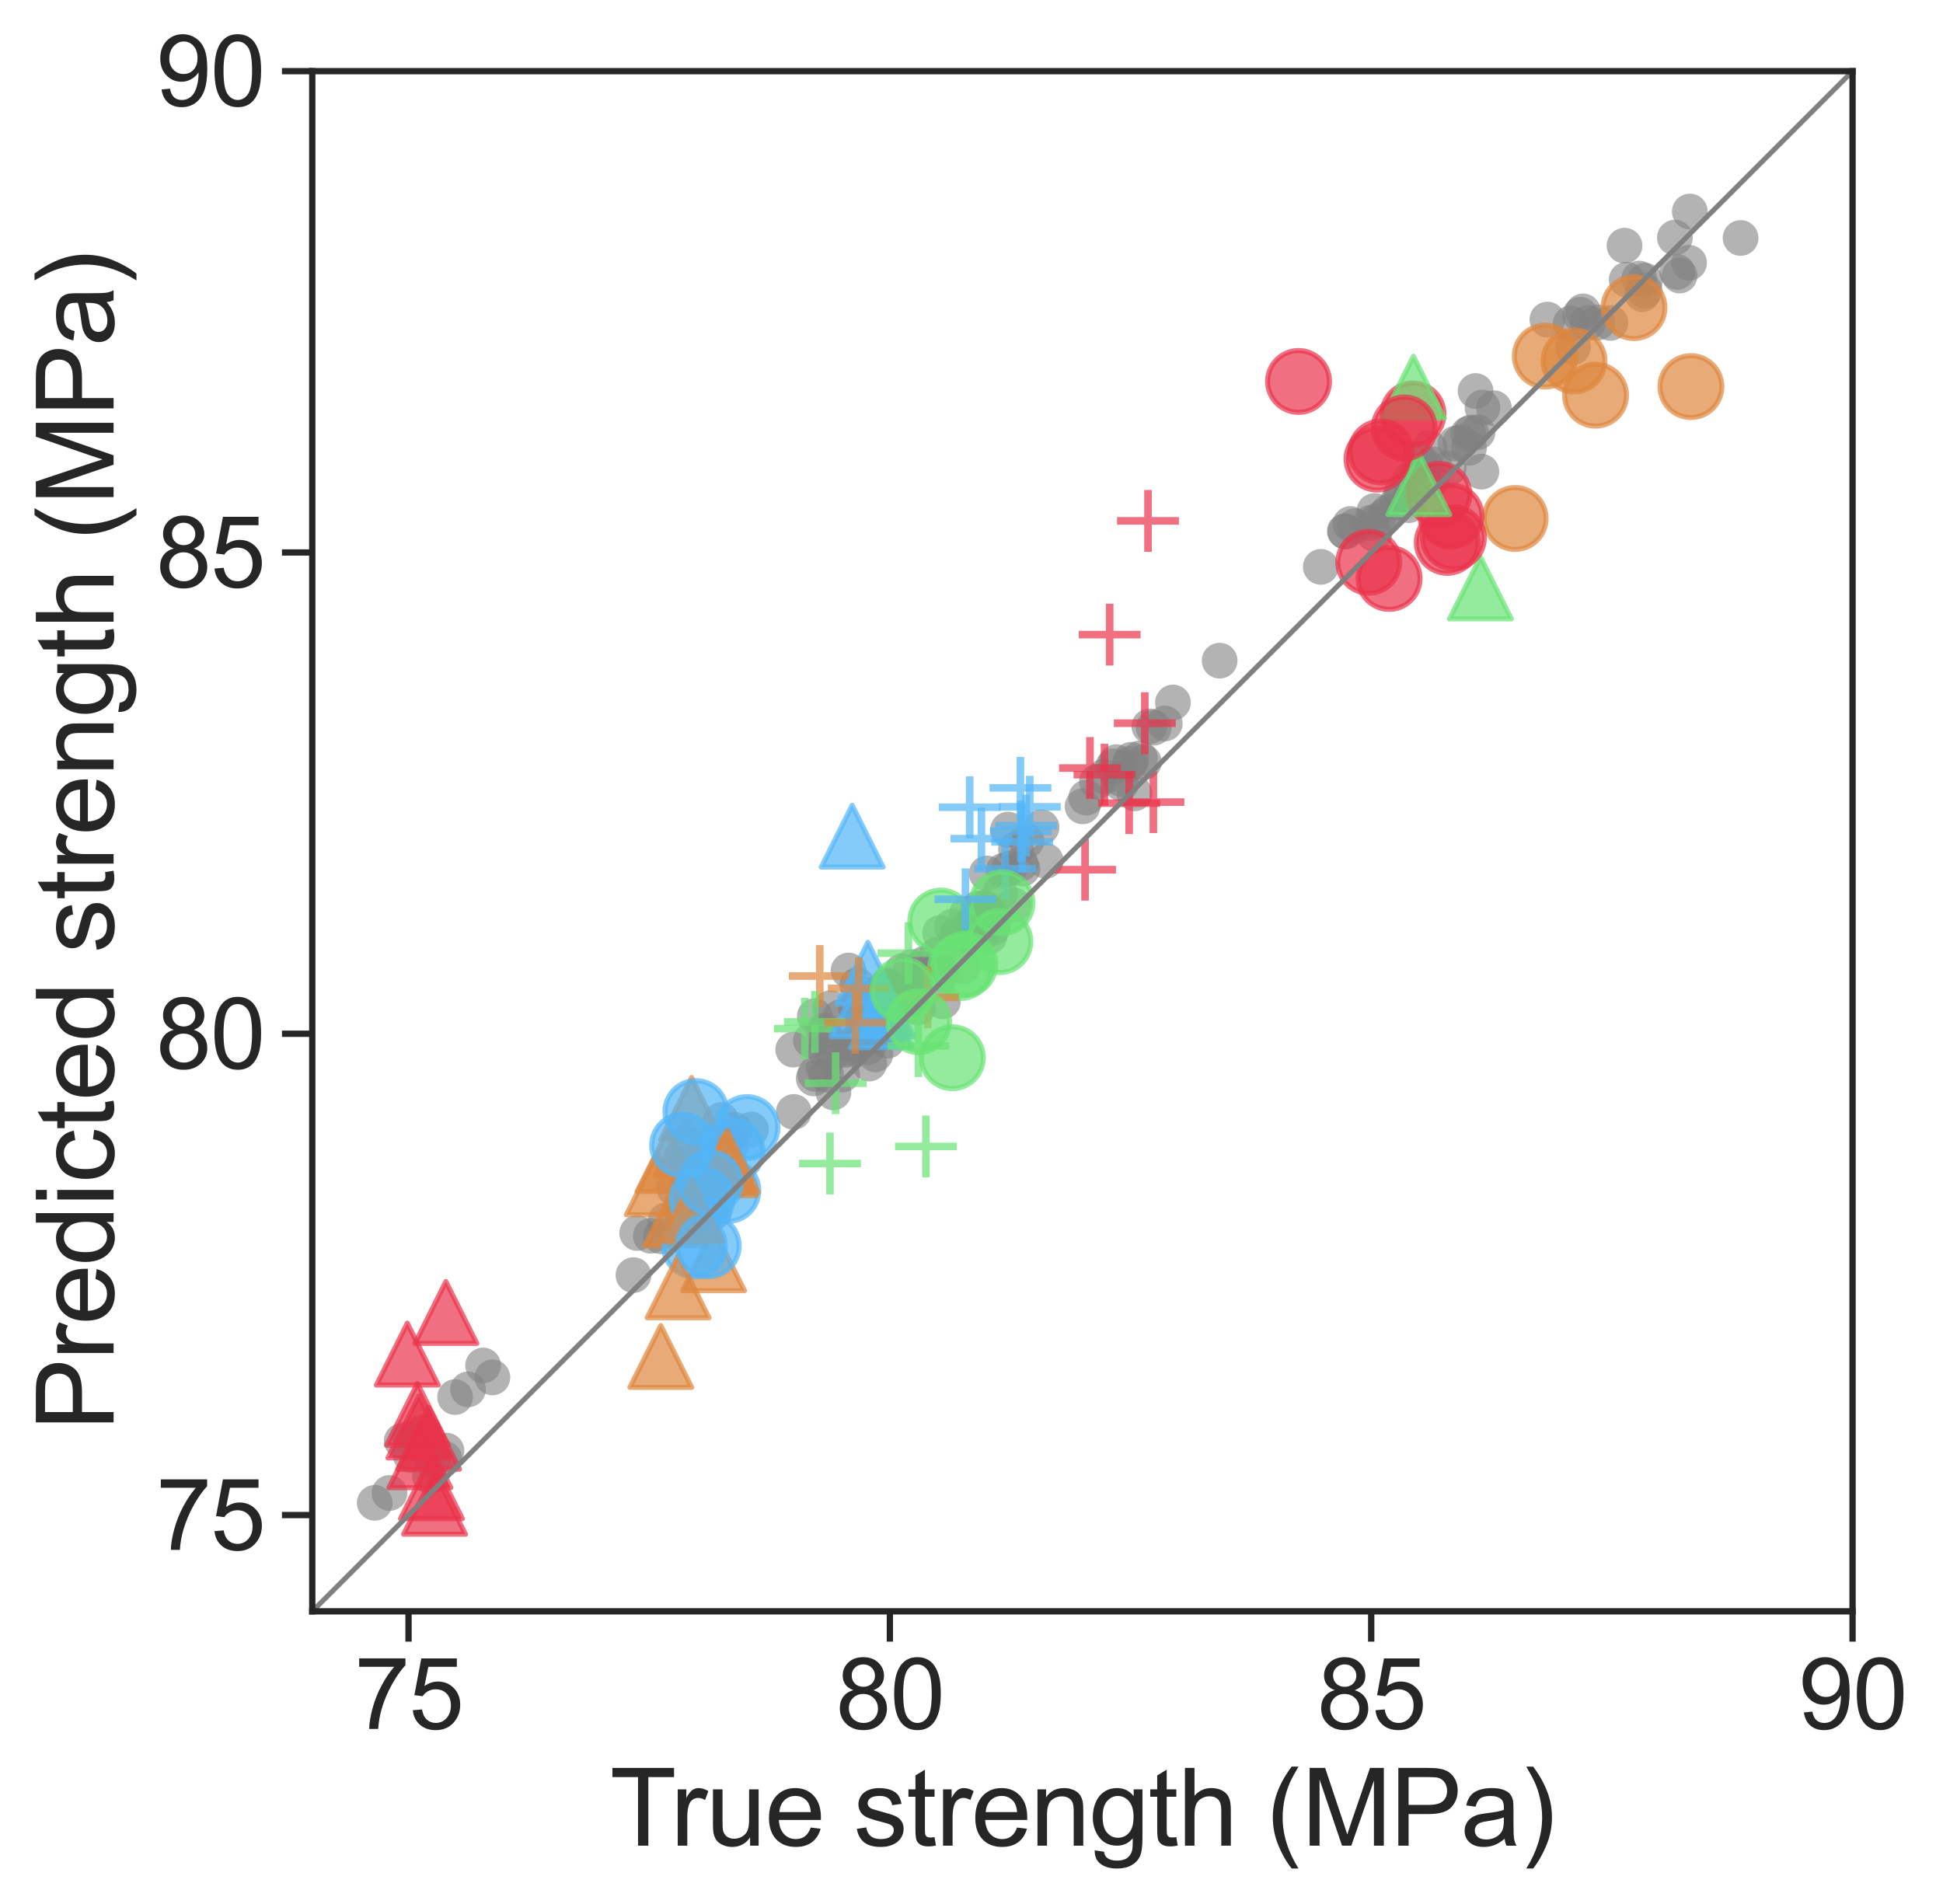 <?xml version="1.0" encoding="utf-8" standalone="no"?>
<!DOCTYPE svg PUBLIC "-//W3C//DTD SVG 1.1//EN"
  "http://www.w3.org/Graphics/SVG/1.1/DTD/svg11.dtd">
<svg xmlns:xlink="http://www.w3.org/1999/xlink" width="384.642pt" height="377.021pt" viewBox="0 0 384.642 377.021" xmlns="http://www.w3.org/2000/svg" version="1.1">
 <defs>
  <style type="text/css">*{stroke-linejoin: round; stroke-linecap: butt}</style>
 </defs>
 <g id="figure_1">
  <g id="patch_1">
   <path d="M 0 377.021 
L 384.642 377.021 
L 384.642 0 
L 0 0 
z
" style="fill: #ffffff"/>
  </g>
  <g id="axes_1">
   <g id="patch_2">
    <path d="M 61.817 319.009 
L 366.737 319.009 
L 366.737 14.089 
L 61.817 14.089 
z
" style="fill: #ffffff"/>
   </g>
   <g id="matplotlib.axis_1">
    <g id="xtick_1">
     <g id="line2d_1">
      <defs>
       <path id="m45752a5b13" d="M 0 0 
L 0 6 
" style="stroke: #262626; stroke-width: 1.25"/>
      </defs>
      <g>
       <use xlink:href="#m45752a5b13" x="80.874" y="319.009" style="fill: #262626; stroke: #262626; stroke-width: 1.25"/>
      </g>
     </g>
     <g id="text_1">
      <!-- 75 -->
      <g style="fill: #262626" transform="translate(70.169 342.288) scale(0.193 -0.193)">
       <defs>
        <path id="ArialMT-37" d="M 303 3981 
L 303 4522 
L 3269 4522 
L 3269 4084 
Q 2831 3619 2401 2847 
Q 1972 2075 1738 1259 
Q 1569 684 1522 0 
L 944 0 
Q 953 541 1156 1306 
Q 1359 2072 1739 2783 
Q 2119 3494 2547 3981 
L 303 3981 
z
" transform="scale(0.016)"/>
        <path id="ArialMT-35" d="M 266 1200 
L 856 1250 
Q 922 819 1161 601 
Q 1400 384 1738 384 
Q 2144 384 2425 690 
Q 2706 997 2706 1503 
Q 2706 1984 2436 2262 
Q 2166 2541 1728 2541 
Q 1456 2541 1237 2417 
Q 1019 2294 894 2097 
L 366 2166 
L 809 4519 
L 3088 4519 
L 3088 3981 
L 1259 3981 
L 1013 2750 
Q 1425 3038 1878 3038 
Q 2478 3038 2890 2622 
Q 3303 2206 3303 1553 
Q 3303 931 2941 478 
Q 2500 -78 1738 -78 
Q 1113 -78 717 272 
Q 322 622 266 1200 
z
" transform="scale(0.016)"/>
       </defs>
       <use xlink:href="#ArialMT-37"/>
       <use xlink:href="#ArialMT-35" x="55.615"/>
      </g>
     </g>
    </g>
    <g id="xtick_2">
     <g id="line2d_2">
      <g>
       <use xlink:href="#m45752a5b13" x="176.162" y="319.009" style="fill: #262626; stroke: #262626; stroke-width: 1.25"/>
      </g>
     </g>
     <g id="text_2">
      <!-- 80 -->
      <g style="fill: #262626" transform="translate(165.457 342.288) scale(0.193 -0.193)">
       <defs>
        <path id="ArialMT-38" d="M 1131 2484 
Q 781 2613 612 2850 
Q 444 3088 444 3419 
Q 444 3919 803 4259 
Q 1163 4600 1759 4600 
Q 2359 4600 2725 4251 
Q 3091 3903 3091 3403 
Q 3091 3084 2923 2848 
Q 2756 2613 2416 2484 
Q 2838 2347 3058 2040 
Q 3278 1734 3278 1309 
Q 3278 722 2862 322 
Q 2447 -78 1769 -78 
Q 1091 -78 675 323 
Q 259 725 259 1325 
Q 259 1772 486 2073 
Q 713 2375 1131 2484 
z
M 1019 3438 
Q 1019 3113 1228 2906 
Q 1438 2700 1772 2700 
Q 2097 2700 2305 2904 
Q 2513 3109 2513 3406 
Q 2513 3716 2298 3927 
Q 2084 4138 1766 4138 
Q 1444 4138 1231 3931 
Q 1019 3725 1019 3438 
z
M 838 1322 
Q 838 1081 952 856 
Q 1066 631 1291 507 
Q 1516 384 1775 384 
Q 2178 384 2440 643 
Q 2703 903 2703 1303 
Q 2703 1709 2433 1975 
Q 2163 2241 1756 2241 
Q 1359 2241 1098 1978 
Q 838 1716 838 1322 
z
" transform="scale(0.016)"/>
        <path id="ArialMT-30" d="M 266 2259 
Q 266 3072 433 3567 
Q 600 4063 929 4331 
Q 1259 4600 1759 4600 
Q 2128 4600 2406 4451 
Q 2684 4303 2865 4023 
Q 3047 3744 3150 3342 
Q 3253 2941 3253 2259 
Q 3253 1453 3087 958 
Q 2922 463 2592 192 
Q 2263 -78 1759 -78 
Q 1097 -78 719 397 
Q 266 969 266 2259 
z
M 844 2259 
Q 844 1131 1108 757 
Q 1372 384 1759 384 
Q 2147 384 2411 759 
Q 2675 1134 2675 2259 
Q 2675 3391 2411 3762 
Q 2147 4134 1753 4134 
Q 1366 4134 1134 3806 
Q 844 3388 844 2259 
z
" transform="scale(0.016)"/>
       </defs>
       <use xlink:href="#ArialMT-38"/>
       <use xlink:href="#ArialMT-30" x="55.615"/>
      </g>
     </g>
    </g>
    <g id="xtick_3">
     <g id="line2d_3">
      <g>
       <use xlink:href="#m45752a5b13" x="271.449" y="319.009" style="fill: #262626; stroke: #262626; stroke-width: 1.25"/>
      </g>
     </g>
     <g id="text_3">
      <!-- 85 -->
      <g style="fill: #262626" transform="translate(260.744 342.288) scale(0.193 -0.193)">
       <use xlink:href="#ArialMT-38"/>
       <use xlink:href="#ArialMT-35" x="55.615"/>
      </g>
     </g>
    </g>
    <g id="xtick_4">
     <g id="line2d_4">
      <g>
       <use xlink:href="#m45752a5b13" x="366.737" y="319.009" style="fill: #262626; stroke: #262626; stroke-width: 1.25"/>
      </g>
     </g>
     <g id="text_4">
      <!-- 90 -->
      <g style="fill: #262626" transform="translate(356.032 342.288) scale(0.193 -0.193)">
       <defs>
        <path id="ArialMT-39" d="M 350 1059 
L 891 1109 
Q 959 728 1153 556 
Q 1347 384 1650 384 
Q 1909 384 2104 503 
Q 2300 622 2425 820 
Q 2550 1019 2634 1356 
Q 2719 1694 2719 2044 
Q 2719 2081 2716 2156 
Q 2547 1888 2255 1720 
Q 1963 1553 1622 1553 
Q 1053 1553 659 1965 
Q 266 2378 266 3053 
Q 266 3750 677 4175 
Q 1088 4600 1706 4600 
Q 2153 4600 2523 4359 
Q 2894 4119 3086 3673 
Q 3278 3228 3278 2384 
Q 3278 1506 3087 986 
Q 2897 466 2520 194 
Q 2144 -78 1638 -78 
Q 1100 -78 759 220 
Q 419 519 350 1059 
z
M 2653 3081 
Q 2653 3566 2395 3850 
Q 2138 4134 1775 4134 
Q 1400 4134 1122 3828 
Q 844 3522 844 3034 
Q 844 2597 1108 2323 
Q 1372 2050 1759 2050 
Q 2150 2050 2401 2323 
Q 2653 2597 2653 3081 
z
" transform="scale(0.016)"/>
       </defs>
       <use xlink:href="#ArialMT-39"/>
       <use xlink:href="#ArialMT-30" x="55.615"/>
      </g>
     </g>
    </g>
    <g id="text_5">
     <!-- True strength (MPa) -->
     <g style="fill: #262626" transform="translate(120.732 365.401) scale(0.21 -0.21)">
      <defs>
       <path id="ArialMT-54" d="M 1659 0 
L 1659 4041 
L 150 4041 
L 150 4581 
L 3781 4581 
L 3781 4041 
L 2266 4041 
L 2266 0 
L 1659 0 
z
" transform="scale(0.016)"/>
       <path id="ArialMT-72" d="M 416 0 
L 416 3319 
L 922 3319 
L 922 2816 
Q 1116 3169 1280 3281 
Q 1444 3394 1641 3394 
Q 1925 3394 2219 3213 
L 2025 2691 
Q 1819 2813 1613 2813 
Q 1428 2813 1281 2702 
Q 1134 2591 1072 2394 
Q 978 2094 978 1738 
L 978 0 
L 416 0 
z
" transform="scale(0.016)"/>
       <path id="ArialMT-75" d="M 2597 0 
L 2597 488 
Q 2209 -75 1544 -75 
Q 1250 -75 995 37 
Q 741 150 617 320 
Q 494 491 444 738 
Q 409 903 409 1263 
L 409 3319 
L 972 3319 
L 972 1478 
Q 972 1038 1006 884 
Q 1059 663 1231 536 
Q 1403 409 1656 409 
Q 1909 409 2131 539 
Q 2353 669 2445 892 
Q 2538 1116 2538 1541 
L 2538 3319 
L 3100 3319 
L 3100 0 
L 2597 0 
z
" transform="scale(0.016)"/>
       <path id="ArialMT-65" d="M 2694 1069 
L 3275 997 
Q 3138 488 2766 206 
Q 2394 -75 1816 -75 
Q 1088 -75 661 373 
Q 234 822 234 1631 
Q 234 2469 665 2931 
Q 1097 3394 1784 3394 
Q 2450 3394 2872 2941 
Q 3294 2488 3294 1666 
Q 3294 1616 3291 1516 
L 816 1516 
Q 847 969 1125 678 
Q 1403 388 1819 388 
Q 2128 388 2347 550 
Q 2566 713 2694 1069 
z
M 847 1978 
L 2700 1978 
Q 2663 2397 2488 2606 
Q 2219 2931 1791 2931 
Q 1403 2931 1139 2672 
Q 875 2413 847 1978 
z
" transform="scale(0.016)"/>
       <path id="ArialMT-20" transform="scale(0.016)"/>
       <path id="ArialMT-73" d="M 197 991 
L 753 1078 
Q 800 744 1014 566 
Q 1228 388 1613 388 
Q 2000 388 2187 545 
Q 2375 703 2375 916 
Q 2375 1106 2209 1216 
Q 2094 1291 1634 1406 
Q 1016 1563 777 1677 
Q 538 1791 414 1992 
Q 291 2194 291 2438 
Q 291 2659 392 2848 
Q 494 3038 669 3163 
Q 800 3259 1026 3326 
Q 1253 3394 1513 3394 
Q 1903 3394 2198 3281 
Q 2494 3169 2634 2976 
Q 2775 2784 2828 2463 
L 2278 2388 
Q 2241 2644 2061 2787 
Q 1881 2931 1553 2931 
Q 1166 2931 1000 2803 
Q 834 2675 834 2503 
Q 834 2394 903 2306 
Q 972 2216 1119 2156 
Q 1203 2125 1616 2013 
Q 2213 1853 2448 1751 
Q 2684 1650 2818 1456 
Q 2953 1263 2953 975 
Q 2953 694 2789 445 
Q 2625 197 2315 61 
Q 2006 -75 1616 -75 
Q 969 -75 630 194 
Q 291 463 197 991 
z
" transform="scale(0.016)"/>
       <path id="ArialMT-74" d="M 1650 503 
L 1731 6 
Q 1494 -44 1306 -44 
Q 1000 -44 831 53 
Q 663 150 594 308 
Q 525 466 525 972 
L 525 2881 
L 113 2881 
L 113 3319 
L 525 3319 
L 525 4141 
L 1084 4478 
L 1084 3319 
L 1650 3319 
L 1650 2881 
L 1084 2881 
L 1084 941 
Q 1084 700 1114 631 
Q 1144 563 1211 522 
Q 1278 481 1403 481 
Q 1497 481 1650 503 
z
" transform="scale(0.016)"/>
       <path id="ArialMT-6e" d="M 422 0 
L 422 3319 
L 928 3319 
L 928 2847 
Q 1294 3394 1984 3394 
Q 2284 3394 2536 3286 
Q 2788 3178 2913 3003 
Q 3038 2828 3088 2588 
Q 3119 2431 3119 2041 
L 3119 0 
L 2556 0 
L 2556 2019 
Q 2556 2363 2490 2533 
Q 2425 2703 2258 2804 
Q 2091 2906 1866 2906 
Q 1506 2906 1245 2678 
Q 984 2450 984 1813 
L 984 0 
L 422 0 
z
" transform="scale(0.016)"/>
       <path id="ArialMT-67" d="M 319 -275 
L 866 -356 
Q 900 -609 1056 -725 
Q 1266 -881 1628 -881 
Q 2019 -881 2231 -725 
Q 2444 -569 2519 -288 
Q 2563 -116 2559 434 
Q 2191 0 1641 0 
Q 956 0 581 494 
Q 206 988 206 1678 
Q 206 2153 378 2554 
Q 550 2956 876 3175 
Q 1203 3394 1644 3394 
Q 2231 3394 2613 2919 
L 2613 3319 
L 3131 3319 
L 3131 450 
Q 3131 -325 2973 -648 
Q 2816 -972 2473 -1159 
Q 2131 -1347 1631 -1347 
Q 1038 -1347 672 -1080 
Q 306 -813 319 -275 
z
M 784 1719 
Q 784 1066 1043 766 
Q 1303 466 1694 466 
Q 2081 466 2343 764 
Q 2606 1063 2606 1700 
Q 2606 2309 2336 2618 
Q 2066 2928 1684 2928 
Q 1309 2928 1046 2623 
Q 784 2319 784 1719 
z
" transform="scale(0.016)"/>
       <path id="ArialMT-68" d="M 422 0 
L 422 4581 
L 984 4581 
L 984 2938 
Q 1378 3394 1978 3394 
Q 2347 3394 2619 3248 
Q 2891 3103 3008 2847 
Q 3125 2591 3125 2103 
L 3125 0 
L 2563 0 
L 2563 2103 
Q 2563 2525 2380 2717 
Q 2197 2909 1863 2909 
Q 1613 2909 1392 2779 
Q 1172 2650 1078 2428 
Q 984 2206 984 1816 
L 984 0 
L 422 0 
z
" transform="scale(0.016)"/>
       <path id="ArialMT-28" d="M 1497 -1347 
Q 1031 -759 709 28 
Q 388 816 388 1659 
Q 388 2403 628 3084 
Q 909 3875 1497 4659 
L 1900 4659 
Q 1522 4009 1400 3731 
Q 1209 3300 1100 2831 
Q 966 2247 966 1656 
Q 966 153 1900 -1347 
L 1497 -1347 
z
" transform="scale(0.016)"/>
       <path id="ArialMT-4d" d="M 475 0 
L 475 4581 
L 1388 4581 
L 2472 1338 
Q 2622 884 2691 659 
Q 2769 909 2934 1394 
L 4031 4581 
L 4847 4581 
L 4847 0 
L 4263 0 
L 4263 3834 
L 2931 0 
L 2384 0 
L 1059 3900 
L 1059 0 
L 475 0 
z
" transform="scale(0.016)"/>
       <path id="ArialMT-50" d="M 494 0 
L 494 4581 
L 2222 4581 
Q 2678 4581 2919 4538 
Q 3256 4481 3484 4323 
Q 3713 4166 3852 3881 
Q 3991 3597 3991 3256 
Q 3991 2672 3619 2267 
Q 3247 1863 2275 1863 
L 1100 1863 
L 1100 0 
L 494 0 
z
M 1100 2403 
L 2284 2403 
Q 2872 2403 3119 2622 
Q 3366 2841 3366 3238 
Q 3366 3525 3220 3729 
Q 3075 3934 2838 4000 
Q 2684 4041 2272 4041 
L 1100 4041 
L 1100 2403 
z
" transform="scale(0.016)"/>
       <path id="ArialMT-61" d="M 2588 409 
Q 2275 144 1986 34 
Q 1697 -75 1366 -75 
Q 819 -75 525 192 
Q 231 459 231 875 
Q 231 1119 342 1320 
Q 453 1522 633 1644 
Q 813 1766 1038 1828 
Q 1203 1872 1538 1913 
Q 2219 1994 2541 2106 
Q 2544 2222 2544 2253 
Q 2544 2597 2384 2738 
Q 2169 2928 1744 2928 
Q 1347 2928 1158 2789 
Q 969 2650 878 2297 
L 328 2372 
Q 403 2725 575 2942 
Q 747 3159 1072 3276 
Q 1397 3394 1825 3394 
Q 2250 3394 2515 3294 
Q 2781 3194 2906 3042 
Q 3031 2891 3081 2659 
Q 3109 2516 3109 2141 
L 3109 1391 
Q 3109 606 3145 398 
Q 3181 191 3288 0 
L 2700 0 
Q 2613 175 2588 409 
z
M 2541 1666 
Q 2234 1541 1622 1453 
Q 1275 1403 1131 1340 
Q 988 1278 909 1158 
Q 831 1038 831 891 
Q 831 666 1001 516 
Q 1172 366 1500 366 
Q 1825 366 2078 508 
Q 2331 650 2450 897 
Q 2541 1088 2541 1459 
L 2541 1666 
z
" transform="scale(0.016)"/>
       <path id="ArialMT-29" d="M 791 -1347 
L 388 -1347 
Q 1322 153 1322 1656 
Q 1322 2244 1188 2822 
Q 1081 3291 891 3722 
Q 769 4003 388 4659 
L 791 4659 
Q 1378 3875 1659 3084 
Q 1900 2403 1900 1659 
Q 1900 816 1576 28 
Q 1253 -759 791 -1347 
z
" transform="scale(0.016)"/>
      </defs>
      <use xlink:href="#ArialMT-54"/>
      <use xlink:href="#ArialMT-72" x="57.334"/>
      <use xlink:href="#ArialMT-75" x="90.635"/>
      <use xlink:href="#ArialMT-65" x="146.25"/>
      <use xlink:href="#ArialMT-20" x="201.865"/>
      <use xlink:href="#ArialMT-73" x="229.648"/>
      <use xlink:href="#ArialMT-74" x="279.648"/>
      <use xlink:href="#ArialMT-72" x="307.432"/>
      <use xlink:href="#ArialMT-65" x="340.732"/>
      <use xlink:href="#ArialMT-6e" x="396.348"/>
      <use xlink:href="#ArialMT-67" x="451.963"/>
      <use xlink:href="#ArialMT-74" x="507.578"/>
      <use xlink:href="#ArialMT-68" x="535.361"/>
      <use xlink:href="#ArialMT-20" x="590.977"/>
      <use xlink:href="#ArialMT-28" x="618.76"/>
      <use xlink:href="#ArialMT-4d" x="652.061"/>
      <use xlink:href="#ArialMT-50" x="735.361"/>
      <use xlink:href="#ArialMT-61" x="802.061"/>
      <use xlink:href="#ArialMT-29" x="857.676"/>
     </g>
    </g>
   </g>
   <g id="matplotlib.axis_2">
    <g id="ytick_1">
     <g id="line2d_5">
      <defs>
       <path id="meb17eca01d" d="M 0 0 
L -6 0 
" style="stroke: #262626; stroke-width: 1.25"/>
      </defs>
      <g>
       <use xlink:href="#meb17eca01d" x="61.817" y="299.952" style="fill: #262626; stroke: #262626; stroke-width: 1.25"/>
      </g>
     </g>
     <g id="text_6">
      <!-- 75 -->
      <g style="fill: #262626" transform="translate(30.907 306.841) scale(0.193 -0.193)">
       <use xlink:href="#ArialMT-37"/>
       <use xlink:href="#ArialMT-35" x="55.615"/>
      </g>
     </g>
    </g>
    <g id="ytick_2">
     <g id="line2d_6">
      <g>
       <use xlink:href="#meb17eca01d" x="61.817" y="204.664" style="fill: #262626; stroke: #262626; stroke-width: 1.25"/>
      </g>
     </g>
     <g id="text_7">
      <!-- 80 -->
      <g style="fill: #262626" transform="translate(30.907 211.554) scale(0.193 -0.193)">
       <use xlink:href="#ArialMT-38"/>
       <use xlink:href="#ArialMT-30" x="55.615"/>
      </g>
     </g>
    </g>
    <g id="ytick_3">
     <g id="line2d_7">
      <g>
       <use xlink:href="#meb17eca01d" x="61.817" y="109.377" style="fill: #262626; stroke: #262626; stroke-width: 1.25"/>
      </g>
     </g>
     <g id="text_8">
      <!-- 85 -->
      <g style="fill: #262626" transform="translate(30.907 116.266) scale(0.193 -0.193)">
       <use xlink:href="#ArialMT-38"/>
       <use xlink:href="#ArialMT-35" x="55.615"/>
      </g>
     </g>
    </g>
    <g id="ytick_4">
     <g id="line2d_8">
      <g>
       <use xlink:href="#meb17eca01d" x="61.817" y="14.089" style="fill: #262626; stroke: #262626; stroke-width: 1.25"/>
      </g>
     </g>
     <g id="text_9">
      <!-- 90 -->
      <g style="fill: #262626" transform="translate(30.907 20.979) scale(0.193 -0.193)">
       <use xlink:href="#ArialMT-39"/>
       <use xlink:href="#ArialMT-30" x="55.615"/>
      </g>
     </g>
    </g>
    <g id="text_10">
     <!-- Predicted strength (MPa) -->
     <g style="fill: #262626" transform="translate(22.487 283.257) rotate(-90) scale(0.21 -0.21)">
      <defs>
       <path id="ArialMT-64" d="M 2575 0 
L 2575 419 
Q 2259 -75 1647 -75 
Q 1250 -75 917 144 
Q 584 363 401 755 
Q 219 1147 219 1656 
Q 219 2153 384 2558 
Q 550 2963 881 3178 
Q 1213 3394 1622 3394 
Q 1922 3394 2156 3267 
Q 2391 3141 2538 2938 
L 2538 4581 
L 3097 4581 
L 3097 0 
L 2575 0 
z
M 797 1656 
Q 797 1019 1065 703 
Q 1334 388 1700 388 
Q 2069 388 2326 689 
Q 2584 991 2584 1609 
Q 2584 2291 2321 2609 
Q 2059 2928 1675 2928 
Q 1300 2928 1048 2622 
Q 797 2316 797 1656 
z
" transform="scale(0.016)"/>
       <path id="ArialMT-69" d="M 425 3934 
L 425 4581 
L 988 4581 
L 988 3934 
L 425 3934 
z
M 425 0 
L 425 3319 
L 988 3319 
L 988 0 
L 425 0 
z
" transform="scale(0.016)"/>
       <path id="ArialMT-63" d="M 2588 1216 
L 3141 1144 
Q 3050 572 2676 248 
Q 2303 -75 1759 -75 
Q 1078 -75 664 370 
Q 250 816 250 1647 
Q 250 2184 428 2587 
Q 606 2991 970 3192 
Q 1334 3394 1763 3394 
Q 2303 3394 2647 3120 
Q 2991 2847 3088 2344 
L 2541 2259 
Q 2463 2594 2264 2762 
Q 2066 2931 1784 2931 
Q 1359 2931 1093 2626 
Q 828 2322 828 1663 
Q 828 994 1084 691 
Q 1341 388 1753 388 
Q 2084 388 2306 591 
Q 2528 794 2588 1216 
z
" transform="scale(0.016)"/>
      </defs>
      <use xlink:href="#ArialMT-50"/>
      <use xlink:href="#ArialMT-72" x="66.699"/>
      <use xlink:href="#ArialMT-65" x="100"/>
      <use xlink:href="#ArialMT-64" x="155.615"/>
      <use xlink:href="#ArialMT-69" x="211.23"/>
      <use xlink:href="#ArialMT-63" x="233.447"/>
      <use xlink:href="#ArialMT-74" x="283.447"/>
      <use xlink:href="#ArialMT-65" x="311.23"/>
      <use xlink:href="#ArialMT-64" x="366.846"/>
      <use xlink:href="#ArialMT-20" x="422.461"/>
      <use xlink:href="#ArialMT-73" x="450.244"/>
      <use xlink:href="#ArialMT-74" x="500.244"/>
      <use xlink:href="#ArialMT-72" x="528.027"/>
      <use xlink:href="#ArialMT-65" x="561.328"/>
      <use xlink:href="#ArialMT-6e" x="616.943"/>
      <use xlink:href="#ArialMT-67" x="672.559"/>
      <use xlink:href="#ArialMT-74" x="728.174"/>
      <use xlink:href="#ArialMT-68" x="755.957"/>
      <use xlink:href="#ArialMT-20" x="811.572"/>
      <use xlink:href="#ArialMT-28" x="839.355"/>
      <use xlink:href="#ArialMT-4d" x="872.656"/>
      <use xlink:href="#ArialMT-50" x="955.957"/>
      <use xlink:href="#ArialMT-61" x="1022.656"/>
      <use xlink:href="#ArialMT-29" x="1078.271"/>
     </g>
    </g>
   </g>
   <g id="PathCollection_1">
    <defs>
     <path id="C0_0_3a0654be39" d="M 0 3.536 
C 0.938 3.536 1.837 3.163 2.5 2.5 
C 3.163 1.837 3.536 0.938 3.536 -0 
C 3.536 -0.938 3.163 -1.837 2.5 -2.5 
C 1.837 -3.163 0.938 -3.536 0 -3.536 
C -0.938 -3.536 -1.837 -3.163 -2.5 -2.5 
C -3.163 -1.837 -3.536 -0.938 -3.536 0 
C -3.536 0.938 -3.163 1.837 -2.5 2.5 
C -1.837 3.163 -0.938 3.536 0 3.536 
z
"/>
    </defs>
    <g clip-path="url(#p8ecba4bbcb)">
     <use xlink:href="#C0_0_3a0654be39" x="169.139" y="206.876" style="fill: #808080; fill-opacity: 0.6"/>
    </g>
    <g clip-path="url(#p8ecba4bbcb)">
     <use xlink:href="#C0_0_3a0654be39" x="133.474" y="235.269" style="fill: #808080; fill-opacity: 0.6"/>
    </g>
    <g clip-path="url(#p8ecba4bbcb)">
     <use xlink:href="#C0_0_3a0654be39" x="325.142" y="58.235" style="fill: #808080; fill-opacity: 0.6"/>
    </g>
    <g clip-path="url(#p8ecba4bbcb)">
     <use xlink:href="#C0_0_3a0654be39" x="280.938" y="91.047" style="fill: #808080; fill-opacity: 0.6"/>
    </g>
    <g clip-path="url(#p8ecba4bbcb)">
     <use xlink:href="#C0_0_3a0654be39" x="334.368" y="52.028" style="fill: #808080; fill-opacity: 0.6"/>
    </g>
    <g clip-path="url(#p8ecba4bbcb)">
     <use xlink:href="#C0_0_3a0654be39" x="163.567" y="212.775" style="fill: #808080; fill-opacity: 0.6"/>
    </g>
    <g clip-path="url(#p8ecba4bbcb)">
     <use xlink:href="#C0_0_3a0654be39" x="175.684" y="206.031" style="fill: #808080; fill-opacity: 0.6"/>
    </g>
    <g clip-path="url(#p8ecba4bbcb)">
     <use xlink:href="#C0_0_3a0654be39" x="288.129" y="87.825" style="fill: #808080; fill-opacity: 0.6"/>
    </g>
    <g clip-path="url(#p8ecba4bbcb)">
     <use xlink:href="#C0_0_3a0654be39" x="290.8" y="88.669" style="fill: #808080; fill-opacity: 0.6"/>
    </g>
    <g clip-path="url(#p8ecba4bbcb)">
     <use xlink:href="#C0_0_3a0654be39" x="195.336" y="172.918" style="fill: #808080; fill-opacity: 0.6"/>
    </g>
    <g clip-path="url(#p8ecba4bbcb)">
     <use xlink:href="#C0_0_3a0654be39" x="180.393" y="191.471" style="fill: #808080; fill-opacity: 0.6"/>
    </g>
    <g clip-path="url(#p8ecba4bbcb)">
     <use xlink:href="#C0_0_3a0654be39" x="272.733" y="103.071" style="fill: #808080; fill-opacity: 0.6"/>
    </g>
    <g clip-path="url(#p8ecba4bbcb)">
     <use xlink:href="#C0_0_3a0654be39" x="168.663" y="206.783" style="fill: #808080; fill-opacity: 0.6"/>
    </g>
    <g clip-path="url(#p8ecba4bbcb)">
     <use xlink:href="#C0_0_3a0654be39" x="176.505" y="203.437" style="fill: #808080; fill-opacity: 0.6"/>
    </g>
    <g clip-path="url(#p8ecba4bbcb)">
     <use xlink:href="#C0_0_3a0654be39" x="163.694" y="205.804" style="fill: #808080; fill-opacity: 0.6"/>
    </g>
    <g clip-path="url(#p8ecba4bbcb)">
     <use xlink:href="#C0_0_3a0654be39" x="283.457" y="95.074" style="fill: #808080; fill-opacity: 0.6"/>
    </g>
    <g clip-path="url(#p8ecba4bbcb)">
     <use xlink:href="#C0_0_3a0654be39" x="95.638" y="270.332" style="fill: #808080; fill-opacity: 0.6"/>
    </g>
    <g clip-path="url(#p8ecba4bbcb)">
     <use xlink:href="#C0_0_3a0654be39" x="176.267" y="197.727" style="fill: #808080; fill-opacity: 0.6"/>
    </g>
    <g clip-path="url(#p8ecba4bbcb)">
     <use xlink:href="#C0_0_3a0654be39" x="194.85" y="179.733" style="fill: #808080; fill-opacity: 0.6"/>
    </g>
    <g clip-path="url(#p8ecba4bbcb)">
     <use xlink:href="#C0_0_3a0654be39" x="227.535" y="143.795" style="fill: #808080; fill-opacity: 0.6"/>
    </g>
    <g clip-path="url(#p8ecba4bbcb)">
     <use xlink:href="#C0_0_3a0654be39" x="289.106" y="87.566" style="fill: #808080; fill-opacity: 0.6"/>
    </g>
    <g clip-path="url(#p8ecba4bbcb)">
     <use xlink:href="#C0_0_3a0654be39" x="272.065" y="105.724" style="fill: #808080; fill-opacity: 0.6"/>
    </g>
    <g clip-path="url(#p8ecba4bbcb)">
     <use xlink:href="#C0_0_3a0654be39" x="283.881" y="91.954" style="fill: #808080; fill-opacity: 0.6"/>
    </g>
    <g clip-path="url(#p8ecba4bbcb)">
     <use xlink:href="#C0_0_3a0654be39" x="168.223" y="207.515" style="fill: #808080; fill-opacity: 0.6"/>
    </g>
    <g clip-path="url(#p8ecba4bbcb)">
     <use xlink:href="#C0_0_3a0654be39" x="88.385" y="287.193" style="fill: #808080; fill-opacity: 0.6"/>
    </g>
    <g clip-path="url(#p8ecba4bbcb)">
     <use xlink:href="#C0_0_3a0654be39" x="131.75" y="241.657" style="fill: #808080; fill-opacity: 0.6"/>
    </g>
    <g clip-path="url(#p8ecba4bbcb)">
     <use xlink:href="#C0_0_3a0654be39" x="140.82" y="239.237" style="fill: #808080; fill-opacity: 0.6"/>
    </g>
    <g clip-path="url(#p8ecba4bbcb)">
     <use xlink:href="#C0_0_3a0654be39" x="189.316" y="185.428" style="fill: #808080; fill-opacity: 0.6"/>
    </g>
    <g clip-path="url(#p8ecba4bbcb)">
     <use xlink:href="#C0_0_3a0654be39" x="173.215" y="202.21" style="fill: #808080; fill-opacity: 0.6"/>
    </g>
    <g clip-path="url(#p8ecba4bbcb)">
     <use xlink:href="#C0_0_3a0654be39" x="223.617" y="151.265" style="fill: #808080; fill-opacity: 0.6"/>
    </g>
    <g clip-path="url(#p8ecba4bbcb)">
     <use xlink:href="#C0_0_3a0654be39" x="140.241" y="230.21" style="fill: #808080; fill-opacity: 0.6"/>
    </g>
    <g clip-path="url(#p8ecba4bbcb)">
     <use xlink:href="#C0_0_3a0654be39" x="224.593" y="157.07" style="fill: #808080; fill-opacity: 0.6"/>
    </g>
    <g clip-path="url(#p8ecba4bbcb)">
     <use xlink:href="#C0_0_3a0654be39" x="169.359" y="199.304" style="fill: #808080; fill-opacity: 0.6"/>
    </g>
    <g clip-path="url(#p8ecba4bbcb)">
     <use xlink:href="#C0_0_3a0654be39" x="173.284" y="208.734" style="fill: #808080; fill-opacity: 0.6"/>
    </g>
    <g clip-path="url(#p8ecba4bbcb)">
     <use xlink:href="#C0_0_3a0654be39" x="139.223" y="237.6" style="fill: #808080; fill-opacity: 0.6"/>
    </g>
    <g clip-path="url(#p8ecba4bbcb)">
     <use xlink:href="#C0_0_3a0654be39" x="195.401" y="180.412" style="fill: #808080; fill-opacity: 0.6"/>
    </g>
    <g clip-path="url(#p8ecba4bbcb)">
     <use xlink:href="#C0_0_3a0654be39" x="164.989" y="216.269" style="fill: #808080; fill-opacity: 0.6"/>
    </g>
    <g clip-path="url(#p8ecba4bbcb)">
     <use xlink:href="#C0_0_3a0654be39" x="215.035" y="157.916" style="fill: #808080; fill-opacity: 0.6"/>
    </g>
    <g clip-path="url(#p8ecba4bbcb)">
     <use xlink:href="#C0_0_3a0654be39" x="221.887" y="154.186" style="fill: #808080; fill-opacity: 0.6"/>
    </g>
    <g clip-path="url(#p8ecba4bbcb)">
     <use xlink:href="#C0_0_3a0654be39" x="292.497" y="85.578" style="fill: #808080; fill-opacity: 0.6"/>
    </g>
    <g clip-path="url(#p8ecba4bbcb)">
     <use xlink:href="#C0_0_3a0654be39" x="277.385" y="97.576" style="fill: #808080; fill-opacity: 0.6"/>
    </g>
    <g clip-path="url(#p8ecba4bbcb)">
     <use xlink:href="#C0_0_3a0654be39" x="223.943" y="150.413" style="fill: #808080; fill-opacity: 0.6"/>
    </g>
    <g clip-path="url(#p8ecba4bbcb)">
     <use xlink:href="#C0_0_3a0654be39" x="283.001" y="88.721" style="fill: #808080; fill-opacity: 0.6"/>
    </g>
    <g clip-path="url(#p8ecba4bbcb)">
     <use xlink:href="#C0_0_3a0654be39" x="274.054" y="102.219" style="fill: #808080; fill-opacity: 0.6"/>
    </g>
    <g clip-path="url(#p8ecba4bbcb)">
     <use xlink:href="#C0_0_3a0654be39" x="196.814" y="182.22" style="fill: #808080; fill-opacity: 0.6"/>
    </g>
    <g clip-path="url(#p8ecba4bbcb)">
     <use xlink:href="#C0_0_3a0654be39" x="171.555" y="203.842" style="fill: #808080; fill-opacity: 0.6"/>
    </g>
    <g clip-path="url(#p8ecba4bbcb)">
     <use xlink:href="#C0_0_3a0654be39" x="176.926" y="198.074" style="fill: #808080; fill-opacity: 0.6"/>
    </g>
    <g clip-path="url(#p8ecba4bbcb)">
     <use xlink:href="#C0_0_3a0654be39" x="186.398" y="192.792" style="fill: #808080; fill-opacity: 0.6"/>
    </g>
    <g clip-path="url(#p8ecba4bbcb)">
     <use xlink:href="#C0_0_3a0654be39" x="141.163" y="227.419" style="fill: #808080; fill-opacity: 0.6"/>
    </g>
    <g clip-path="url(#p8ecba4bbcb)">
     <use xlink:href="#C0_0_3a0654be39" x="128.845" y="244.662" style="fill: #808080; fill-opacity: 0.6"/>
    </g>
    <g clip-path="url(#p8ecba4bbcb)">
     <use xlink:href="#C0_0_3a0654be39" x="192.16" y="184.653" style="fill: #808080; fill-opacity: 0.6"/>
    </g>
    <g clip-path="url(#p8ecba4bbcb)">
     <use xlink:href="#C0_0_3a0654be39" x="266.212" y="105.158" style="fill: #808080; fill-opacity: 0.6"/>
    </g>
    <g clip-path="url(#p8ecba4bbcb)">
     <use xlink:href="#C0_0_3a0654be39" x="331.565" y="47.038" style="fill: #808080; fill-opacity: 0.6"/>
    </g>
    <g clip-path="url(#p8ecba4bbcb)">
     <use xlink:href="#C0_0_3a0654be39" x="161.308" y="201.168" style="fill: #808080; fill-opacity: 0.6"/>
    </g>
    <g clip-path="url(#p8ecba4bbcb)">
     <use xlink:href="#C0_0_3a0654be39" x="125.403" y="252.449" style="fill: #808080; fill-opacity: 0.6"/>
    </g>
    <g clip-path="url(#p8ecba4bbcb)">
     <use xlink:href="#C0_0_3a0654be39" x="135.236" y="238.416" style="fill: #808080; fill-opacity: 0.6"/>
    </g>
    <g clip-path="url(#p8ecba4bbcb)">
     <use xlink:href="#C0_0_3a0654be39" x="225.66" y="150.139" style="fill: #808080; fill-opacity: 0.6"/>
    </g>
    <g clip-path="url(#p8ecba4bbcb)">
     <use xlink:href="#C0_0_3a0654be39" x="87.951" y="288.786" style="fill: #808080; fill-opacity: 0.6"/>
    </g>
    <g clip-path="url(#p8ecba4bbcb)">
     <use xlink:href="#C0_0_3a0654be39" x="332.504" y="54.55" style="fill: #808080; fill-opacity: 0.6"/>
    </g>
    <g clip-path="url(#p8ecba4bbcb)">
     <use xlink:href="#C0_0_3a0654be39" x="176.676" y="196.335" style="fill: #808080; fill-opacity: 0.6"/>
    </g>
    <g clip-path="url(#p8ecba4bbcb)">
     <use xlink:href="#C0_0_3a0654be39" x="276.587" y="99.544" style="fill: #808080; fill-opacity: 0.6"/>
    </g>
    <g clip-path="url(#p8ecba4bbcb)">
     <use xlink:href="#C0_0_3a0654be39" x="200.644" y="179.192" style="fill: #808080; fill-opacity: 0.6"/>
    </g>
    <g clip-path="url(#p8ecba4bbcb)">
     <use xlink:href="#C0_0_3a0654be39" x="144.769" y="226.549" style="fill: #808080; fill-opacity: 0.6"/>
    </g>
    <g clip-path="url(#p8ecba4bbcb)">
     <use xlink:href="#C0_0_3a0654be39" x="164.419" y="199.597" style="fill: #808080; fill-opacity: 0.6"/>
    </g>
    <g clip-path="url(#p8ecba4bbcb)">
     <use xlink:href="#C0_0_3a0654be39" x="268.235" y="104.174" style="fill: #808080; fill-opacity: 0.6"/>
    </g>
    <g clip-path="url(#p8ecba4bbcb)">
     <use xlink:href="#C0_0_3a0654be39" x="196.487" y="183.717" style="fill: #808080; fill-opacity: 0.6"/>
    </g>
    <g clip-path="url(#p8ecba4bbcb)">
     <use xlink:href="#C0_0_3a0654be39" x="261.469" y="112.226" style="fill: #808080; fill-opacity: 0.6"/>
    </g>
    <g clip-path="url(#p8ecba4bbcb)">
     <use xlink:href="#C0_0_3a0654be39" x="157.03" y="207.794" style="fill: #808080; fill-opacity: 0.6"/>
    </g>
    <g clip-path="url(#p8ecba4bbcb)">
     <use xlink:href="#C0_0_3a0654be39" x="144.473" y="230.807" style="fill: #808080; fill-opacity: 0.6"/>
    </g>
    <g clip-path="url(#p8ecba4bbcb)">
     <use xlink:href="#C0_0_3a0654be39" x="141.052" y="235.961" style="fill: #808080; fill-opacity: 0.6"/>
    </g>
    <g clip-path="url(#p8ecba4bbcb)">
     <use xlink:href="#C0_0_3a0654be39" x="198.663" y="172.372" style="fill: #808080; fill-opacity: 0.6"/>
    </g>
    <g clip-path="url(#p8ecba4bbcb)">
     <use xlink:href="#C0_0_3a0654be39" x="180.141" y="195.538" style="fill: #808080; fill-opacity: 0.6"/>
    </g>
    <g clip-path="url(#p8ecba4bbcb)">
     <use xlink:href="#C0_0_3a0654be39" x="286.787" y="92.744" style="fill: #808080; fill-opacity: 0.6"/>
    </g>
    <g clip-path="url(#p8ecba4bbcb)">
     <use xlink:href="#C0_0_3a0654be39" x="164.845" y="208.476" style="fill: #808080; fill-opacity: 0.6"/>
    </g>
    <g clip-path="url(#p8ecba4bbcb)">
     <use xlink:href="#C0_0_3a0654be39" x="186.661" y="198.256" style="fill: #808080; fill-opacity: 0.6"/>
    </g>
    <g clip-path="url(#p8ecba4bbcb)">
     <use xlink:href="#C0_0_3a0654be39" x="313.374" y="61.646" style="fill: #808080; fill-opacity: 0.6"/>
    </g>
    <g clip-path="url(#p8ecba4bbcb)">
     <use xlink:href="#C0_0_3a0654be39" x="293.482" y="80.68" style="fill: #808080; fill-opacity: 0.6"/>
    </g>
    <g clip-path="url(#p8ecba4bbcb)">
     <use xlink:href="#C0_0_3a0654be39" x="322.024" y="55.375" style="fill: #808080; fill-opacity: 0.6"/>
    </g>
    <g clip-path="url(#p8ecba4bbcb)">
     <use xlink:href="#C0_0_3a0654be39" x="181.943" y="191.914" style="fill: #808080; fill-opacity: 0.6"/>
    </g>
    <g clip-path="url(#p8ecba4bbcb)">
     <use xlink:href="#C0_0_3a0654be39" x="144.102" y="225.545" style="fill: #808080; fill-opacity: 0.6"/>
    </g>
    <g clip-path="url(#p8ecba4bbcb)">
     <use xlink:href="#C0_0_3a0654be39" x="77.106" y="295.572" style="fill: #808080; fill-opacity: 0.6"/>
    </g>
    <g clip-path="url(#p8ecba4bbcb)">
     <use xlink:href="#C0_0_3a0654be39" x="130.854" y="244.753" style="fill: #808080; fill-opacity: 0.6"/>
    </g>
    <g clip-path="url(#p8ecba4bbcb)">
     <use xlink:href="#C0_0_3a0654be39" x="173.372" y="205.1" style="fill: #808080; fill-opacity: 0.6"/>
    </g>
    <g clip-path="url(#p8ecba4bbcb)">
     <use xlink:href="#C0_0_3a0654be39" x="192.91" y="182.346" style="fill: #808080; fill-opacity: 0.6"/>
    </g>
    <g clip-path="url(#p8ecba4bbcb)">
     <use xlink:href="#C0_0_3a0654be39" x="203.211" y="166.489" style="fill: #808080; fill-opacity: 0.6"/>
    </g>
    <g clip-path="url(#p8ecba4bbcb)">
     <use xlink:href="#C0_0_3a0654be39" x="170.858" y="203.056" style="fill: #808080; fill-opacity: 0.6"/>
    </g>
    <g clip-path="url(#p8ecba4bbcb)">
     <use xlink:href="#C0_0_3a0654be39" x="188.484" y="183.437" style="fill: #808080; fill-opacity: 0.6"/>
    </g>
    <g clip-path="url(#p8ecba4bbcb)">
     <use xlink:href="#C0_0_3a0654be39" x="316.263" y="63.853" style="fill: #808080; fill-opacity: 0.6"/>
    </g>
    <g clip-path="url(#p8ecba4bbcb)">
     <use xlink:href="#C0_0_3a0654be39" x="191.427" y="180.889" style="fill: #808080; fill-opacity: 0.6"/>
    </g>
    <g clip-path="url(#p8ecba4bbcb)">
     <use xlink:href="#C0_0_3a0654be39" x="169.707" y="195.023" style="fill: #808080; fill-opacity: 0.6"/>
    </g>
    <g clip-path="url(#p8ecba4bbcb)">
     <use xlink:href="#C0_0_3a0654be39" x="178.773" y="198.753" style="fill: #808080; fill-opacity: 0.6"/>
    </g>
    <g clip-path="url(#p8ecba4bbcb)">
     <use xlink:href="#C0_0_3a0654be39" x="232.204" y="139.08" style="fill: #808080; fill-opacity: 0.6"/>
    </g>
    <g clip-path="url(#p8ecba4bbcb)">
     <use xlink:href="#C0_0_3a0654be39" x="171.789" y="207.32" style="fill: #808080; fill-opacity: 0.6"/>
    </g>
    <g clip-path="url(#p8ecba4bbcb)">
     <use xlink:href="#C0_0_3a0654be39" x="85.352" y="287.517" style="fill: #808080; fill-opacity: 0.6"/>
    </g>
    <g clip-path="url(#p8ecba4bbcb)">
     <use xlink:href="#C0_0_3a0654be39" x="157.138" y="220.14" style="fill: #808080; fill-opacity: 0.6"/>
    </g>
    <g clip-path="url(#p8ecba4bbcb)">
     <use xlink:href="#C0_0_3a0654be39" x="324.51" y="55.149" style="fill: #808080; fill-opacity: 0.6"/>
    </g>
    <g clip-path="url(#p8ecba4bbcb)">
     <use xlink:href="#C0_0_3a0654be39" x="142.738" y="221.728" style="fill: #808080; fill-opacity: 0.6"/>
    </g>
    <g clip-path="url(#p8ecba4bbcb)">
     <use xlink:href="#C0_0_3a0654be39" x="181.736" y="199.488" style="fill: #808080; fill-opacity: 0.6"/>
    </g>
    <g clip-path="url(#p8ecba4bbcb)">
     <use xlink:href="#C0_0_3a0654be39" x="280.641" y="94.12" style="fill: #808080; fill-opacity: 0.6"/>
    </g>
    <g clip-path="url(#p8ecba4bbcb)">
     <use xlink:href="#C0_0_3a0654be39" x="178.564" y="192.298" style="fill: #808080; fill-opacity: 0.6"/>
    </g>
    <g clip-path="url(#p8ecba4bbcb)">
     <use xlink:href="#C0_0_3a0654be39" x="306.331" y="63.268" style="fill: #808080; fill-opacity: 0.6"/>
    </g>
    <g clip-path="url(#p8ecba4bbcb)">
     <use xlink:href="#C0_0_3a0654be39" x="79.528" y="285.271" style="fill: #808080; fill-opacity: 0.6"/>
    </g>
    <g clip-path="url(#p8ecba4bbcb)">
     <use xlink:href="#C0_0_3a0654be39" x="192.038" y="183.243" style="fill: #808080; fill-opacity: 0.6"/>
    </g>
    <g clip-path="url(#p8ecba4bbcb)">
     <use xlink:href="#C0_0_3a0654be39" x="271.346" y="103.511" style="fill: #808080; fill-opacity: 0.6"/>
    </g>
    <g clip-path="url(#p8ecba4bbcb)">
     <use xlink:href="#C0_0_3a0654be39" x="160.535" y="205.939" style="fill: #808080; fill-opacity: 0.6"/>
    </g>
    <g clip-path="url(#p8ecba4bbcb)">
     <use xlink:href="#C0_0_3a0654be39" x="197.963" y="176.898" style="fill: #808080; fill-opacity: 0.6"/>
    </g>
    <g clip-path="url(#p8ecba4bbcb)">
     <use xlink:href="#C0_0_3a0654be39" x="81.27" y="288.039" style="fill: #808080; fill-opacity: 0.6"/>
    </g>
    <g clip-path="url(#p8ecba4bbcb)">
     <use xlink:href="#C0_0_3a0654be39" x="194.148" y="184.934" style="fill: #808080; fill-opacity: 0.6"/>
    </g>
    <g clip-path="url(#p8ecba4bbcb)">
     <use xlink:href="#C0_0_3a0654be39" x="193.634" y="179.864" style="fill: #808080; fill-opacity: 0.6"/>
    </g>
    <g clip-path="url(#p8ecba4bbcb)">
     <use xlink:href="#C0_0_3a0654be39" x="74.186" y="297.525" style="fill: #808080; fill-opacity: 0.6"/>
    </g>
    <g clip-path="url(#p8ecba4bbcb)">
     <use xlink:href="#C0_0_3a0654be39" x="311.401" y="68.735" style="fill: #808080; fill-opacity: 0.6"/>
    </g>
    <g clip-path="url(#p8ecba4bbcb)">
     <use xlink:href="#C0_0_3a0654be39" x="332.014" y="53.834" style="fill: #808080; fill-opacity: 0.6"/>
    </g>
    <g clip-path="url(#p8ecba4bbcb)">
     <use xlink:href="#C0_0_3a0654be39" x="163.065" y="204.076" style="fill: #808080; fill-opacity: 0.6"/>
    </g>
    <g clip-path="url(#p8ecba4bbcb)">
     <use xlink:href="#C0_0_3a0654be39" x="290.671" y="85.91" style="fill: #808080; fill-opacity: 0.6"/>
    </g>
    <g clip-path="url(#p8ecba4bbcb)">
     <use xlink:href="#C0_0_3a0654be39" x="177.116" y="197.337" style="fill: #808080; fill-opacity: 0.6"/>
    </g>
    <g clip-path="url(#p8ecba4bbcb)">
     <use xlink:href="#C0_0_3a0654be39" x="161.088" y="213.5" style="fill: #808080; fill-opacity: 0.6"/>
    </g>
    <g clip-path="url(#p8ecba4bbcb)">
     <use xlink:href="#C0_0_3a0654be39" x="226.45" y="150.889" style="fill: #808080; fill-opacity: 0.6"/>
    </g>
    <g clip-path="url(#p8ecba4bbcb)">
     <use xlink:href="#C0_0_3a0654be39" x="217.145" y="154.777" style="fill: #808080; fill-opacity: 0.6"/>
    </g>
    <g clip-path="url(#p8ecba4bbcb)">
     <use xlink:href="#C0_0_3a0654be39" x="202.409" y="171.985" style="fill: #808080; fill-opacity: 0.6"/>
    </g>
    <g clip-path="url(#p8ecba4bbcb)">
     <use xlink:href="#C0_0_3a0654be39" x="228.405" y="144.069" style="fill: #808080; fill-opacity: 0.6"/>
    </g>
    <g clip-path="url(#p8ecba4bbcb)">
     <use xlink:href="#C0_0_3a0654be39" x="139.634" y="227.283" style="fill: #808080; fill-opacity: 0.6"/>
    </g>
    <g clip-path="url(#p8ecba4bbcb)">
     <use xlink:href="#C0_0_3a0654be39" x="145.342" y="223.629" style="fill: #808080; fill-opacity: 0.6"/>
    </g>
    <g clip-path="url(#p8ecba4bbcb)">
     <use xlink:href="#C0_0_3a0654be39" x="195.92" y="185.323" style="fill: #808080; fill-opacity: 0.6"/>
    </g>
    <g clip-path="url(#p8ecba4bbcb)">
     <use xlink:href="#C0_0_3a0654be39" x="141.317" y="239.969" style="fill: #808080; fill-opacity: 0.6"/>
    </g>
    <g clip-path="url(#p8ecba4bbcb)">
     <use xlink:href="#C0_0_3a0654be39" x="274.814" y="101.384" style="fill: #808080; fill-opacity: 0.6"/>
    </g>
    <g clip-path="url(#p8ecba4bbcb)">
     <use xlink:href="#C0_0_3a0654be39" x="172.471" y="197.018" style="fill: #808080; fill-opacity: 0.6"/>
    </g>
    <g clip-path="url(#p8ecba4bbcb)">
     <use xlink:href="#C0_0_3a0654be39" x="202.048" y="171.027" style="fill: #808080; fill-opacity: 0.6"/>
    </g>
    <g clip-path="url(#p8ecba4bbcb)">
     <use xlink:href="#C0_0_3a0654be39" x="180.601" y="197.635" style="fill: #808080; fill-opacity: 0.6"/>
    </g>
    <g clip-path="url(#p8ecba4bbcb)">
     <use xlink:href="#C0_0_3a0654be39" x="221.982" y="155.091" style="fill: #808080; fill-opacity: 0.6"/>
    </g>
    <g clip-path="url(#p8ecba4bbcb)">
     <use xlink:href="#C0_0_3a0654be39" x="177.095" y="200.145" style="fill: #808080; fill-opacity: 0.6"/>
    </g>
    <g clip-path="url(#p8ecba4bbcb)">
     <use xlink:href="#C0_0_3a0654be39" x="163.443" y="207.95" style="fill: #808080; fill-opacity: 0.6"/>
    </g>
    <g clip-path="url(#p8ecba4bbcb)">
     <use xlink:href="#C0_0_3a0654be39" x="218.595" y="153.763" style="fill: #808080; fill-opacity: 0.6"/>
    </g>
    <g clip-path="url(#p8ecba4bbcb)">
     <use xlink:href="#C0_0_3a0654be39" x="84.25" y="286.093" style="fill: #808080; fill-opacity: 0.6"/>
    </g>
    <g clip-path="url(#p8ecba4bbcb)">
     <use xlink:href="#C0_0_3a0654be39" x="201.123" y="168.095" style="fill: #808080; fill-opacity: 0.6"/>
    </g>
    <g clip-path="url(#p8ecba4bbcb)">
     <use xlink:href="#C0_0_3a0654be39" x="279.289" y="98.146" style="fill: #808080; fill-opacity: 0.6"/>
    </g>
    <g clip-path="url(#p8ecba4bbcb)">
     <use xlink:href="#C0_0_3a0654be39" x="278.893" y="100.011" style="fill: #808080; fill-opacity: 0.6"/>
    </g>
    <g clip-path="url(#p8ecba4bbcb)">
     <use xlink:href="#C0_0_3a0654be39" x="334.521" y="41.877" style="fill: #808080; fill-opacity: 0.6"/>
    </g>
    <g clip-path="url(#p8ecba4bbcb)">
     <use xlink:href="#C0_0_3a0654be39" x="166.291" y="201.44" style="fill: #808080; fill-opacity: 0.6"/>
    </g>
    <g clip-path="url(#p8ecba4bbcb)">
     <use xlink:href="#C0_0_3a0654be39" x="241.441" y="130.792" style="fill: #808080; fill-opacity: 0.6"/>
    </g>
    <g clip-path="url(#p8ecba4bbcb)">
     <use xlink:href="#C0_0_3a0654be39" x="310.934" y="64.029" style="fill: #808080; fill-opacity: 0.6"/>
    </g>
    <g clip-path="url(#p8ecba4bbcb)">
     <use xlink:href="#C0_0_3a0654be39" x="137.158" y="240.748" style="fill: #808080; fill-opacity: 0.6"/>
    </g>
    <g clip-path="url(#p8ecba4bbcb)">
     <use xlink:href="#C0_0_3a0654be39" x="266.369" y="105.26" style="fill: #808080; fill-opacity: 0.6"/>
    </g>
    <g clip-path="url(#p8ecba4bbcb)">
     <use xlink:href="#C0_0_3a0654be39" x="185.775" y="191.97" style="fill: #808080; fill-opacity: 0.6"/>
    </g>
    <g clip-path="url(#p8ecba4bbcb)">
     <use xlink:href="#C0_0_3a0654be39" x="186.105" y="184.652" style="fill: #808080; fill-opacity: 0.6"/>
    </g>
    <g clip-path="url(#p8ecba4bbcb)">
     <use xlink:href="#C0_0_3a0654be39" x="295.755" y="80.825" style="fill: #808080; fill-opacity: 0.6"/>
    </g>
    <g clip-path="url(#p8ecba4bbcb)">
     <use xlink:href="#C0_0_3a0654be39" x="312.834" y="62.315" style="fill: #808080; fill-opacity: 0.6"/>
    </g>
    <g clip-path="url(#p8ecba4bbcb)">
     <use xlink:href="#C0_0_3a0654be39" x="176.718" y="196.707" style="fill: #808080; fill-opacity: 0.6"/>
    </g>
    <g clip-path="url(#p8ecba4bbcb)">
     <use xlink:href="#C0_0_3a0654be39" x="207.017" y="170.429" style="fill: #808080; fill-opacity: 0.6"/>
    </g>
    <g clip-path="url(#p8ecba4bbcb)">
     <use xlink:href="#C0_0_3a0654be39" x="220.379" y="151.705" style="fill: #808080; fill-opacity: 0.6"/>
    </g>
    <g clip-path="url(#p8ecba4bbcb)">
     <use xlink:href="#C0_0_3a0654be39" x="83.906" y="283.532" style="fill: #808080; fill-opacity: 0.6"/>
    </g>
    <g clip-path="url(#p8ecba4bbcb)">
     <use xlink:href="#C0_0_3a0654be39" x="171.281" y="199.182" style="fill: #808080; fill-opacity: 0.6"/>
    </g>
    <g clip-path="url(#p8ecba4bbcb)">
     <use xlink:href="#C0_0_3a0654be39" x="175.92" y="195.632" style="fill: #808080; fill-opacity: 0.6"/>
    </g>
    <g clip-path="url(#p8ecba4bbcb)">
     <use xlink:href="#C0_0_3a0654be39" x="145.777" y="233.403" style="fill: #808080; fill-opacity: 0.6"/>
    </g>
    <g clip-path="url(#p8ecba4bbcb)">
     <use xlink:href="#C0_0_3a0654be39" x="318.813" y="63.929" style="fill: #808080; fill-opacity: 0.6"/>
    </g>
    <g clip-path="url(#p8ecba4bbcb)">
     <use xlink:href="#C0_0_3a0654be39" x="214.308" y="159.636" style="fill: #808080; fill-opacity: 0.6"/>
    </g>
    <g clip-path="url(#p8ecba4bbcb)">
     <use xlink:href="#C0_0_3a0654be39" x="167.306" y="207.868" style="fill: #808080; fill-opacity: 0.6"/>
    </g>
    <g clip-path="url(#p8ecba4bbcb)">
     <use xlink:href="#C0_0_3a0654be39" x="344.573" y="47.113" style="fill: #808080; fill-opacity: 0.6"/>
    </g>
    <g clip-path="url(#p8ecba4bbcb)">
     <use xlink:href="#C0_0_3a0654be39" x="97.476" y="272.689" style="fill: #808080; fill-opacity: 0.6"/>
    </g>
    <g clip-path="url(#p8ecba4bbcb)">
     <use xlink:href="#C0_0_3a0654be39" x="179.611" y="197.419" style="fill: #808080; fill-opacity: 0.6"/>
    </g>
    <g clip-path="url(#p8ecba4bbcb)">
     <use xlink:href="#C0_0_3a0654be39" x="135.736" y="235.115" style="fill: #808080; fill-opacity: 0.6"/>
    </g>
    <g clip-path="url(#p8ecba4bbcb)">
     <use xlink:href="#C0_0_3a0654be39" x="163.039" y="211.202" style="fill: #808080; fill-opacity: 0.6"/>
    </g>
    <g clip-path="url(#p8ecba4bbcb)">
     <use xlink:href="#C0_0_3a0654be39" x="175.826" y="195.106" style="fill: #808080; fill-opacity: 0.6"/>
    </g>
    <g clip-path="url(#p8ecba4bbcb)">
     <use xlink:href="#C0_0_3a0654be39" x="145.56" y="233.803" style="fill: #808080; fill-opacity: 0.6"/>
    </g>
    <g clip-path="url(#p8ecba4bbcb)">
     <use xlink:href="#C0_0_3a0654be39" x="199.549" y="164.246" style="fill: #808080; fill-opacity: 0.6"/>
    </g>
    <g clip-path="url(#p8ecba4bbcb)">
     <use xlink:href="#C0_0_3a0654be39" x="230.588" y="143.242" style="fill: #808080; fill-opacity: 0.6"/>
    </g>
    <g clip-path="url(#p8ecba4bbcb)">
     <use xlink:href="#C0_0_3a0654be39" x="143.659" y="233.863" style="fill: #808080; fill-opacity: 0.6"/>
    </g>
    <g clip-path="url(#p8ecba4bbcb)">
     <use xlink:href="#C0_0_3a0654be39" x="148.676" y="223.622" style="fill: #808080; fill-opacity: 0.6"/>
    </g>
    <g clip-path="url(#p8ecba4bbcb)">
     <use xlink:href="#C0_0_3a0654be39" x="282.189" y="92.337" style="fill: #808080; fill-opacity: 0.6"/>
    </g>
    <g clip-path="url(#p8ecba4bbcb)">
     <use xlink:href="#C0_0_3a0654be39" x="267.32" y="103.743" style="fill: #808080; fill-opacity: 0.6"/>
    </g>
    <g clip-path="url(#p8ecba4bbcb)">
     <use xlink:href="#C0_0_3a0654be39" x="220.989" y="150.888" style="fill: #808080; fill-opacity: 0.6"/>
    </g>
    <g clip-path="url(#p8ecba4bbcb)">
     <use xlink:href="#C0_0_3a0654be39" x="175.152" y="198.568" style="fill: #808080; fill-opacity: 0.6"/>
    </g>
    <g clip-path="url(#p8ecba4bbcb)">
     <use xlink:href="#C0_0_3a0654be39" x="167.985" y="192.14" style="fill: #808080; fill-opacity: 0.6"/>
    </g>
    <g clip-path="url(#p8ecba4bbcb)">
     <use xlink:href="#C0_0_3a0654be39" x="325.584" y="57.571" style="fill: #808080; fill-opacity: 0.6"/>
    </g>
    <g clip-path="url(#p8ecba4bbcb)">
     <use xlink:href="#C0_0_3a0654be39" x="293.258" y="93.378" style="fill: #808080; fill-opacity: 0.6"/>
    </g>
    <g clip-path="url(#p8ecba4bbcb)">
     <use xlink:href="#C0_0_3a0654be39" x="126.135" y="244.103" style="fill: #808080; fill-opacity: 0.6"/>
    </g>
    <g clip-path="url(#p8ecba4bbcb)">
     <use xlink:href="#C0_0_3a0654be39" x="292.11" y="77.412" style="fill: #808080; fill-opacity: 0.6"/>
    </g>
    <g clip-path="url(#p8ecba4bbcb)">
     <use xlink:href="#C0_0_3a0654be39" x="277.489" y="98.618" style="fill: #808080; fill-opacity: 0.6"/>
    </g>
    <g clip-path="url(#p8ecba4bbcb)">
     <use xlink:href="#C0_0_3a0654be39" x="174.376" y="198.72" style="fill: #808080; fill-opacity: 0.6"/>
    </g>
    <g clip-path="url(#p8ecba4bbcb)">
     <use xlink:href="#C0_0_3a0654be39" x="189.774" y="184.737" style="fill: #808080; fill-opacity: 0.6"/>
    </g>
    <g clip-path="url(#p8ecba4bbcb)">
     <use xlink:href="#C0_0_3a0654be39" x="169.701" y="199.009" style="fill: #808080; fill-opacity: 0.6"/>
    </g>
    <g clip-path="url(#p8ecba4bbcb)">
     <use xlink:href="#C0_0_3a0654be39" x="185.482" y="189.059" style="fill: #808080; fill-opacity: 0.6"/>
    </g>
    <g clip-path="url(#p8ecba4bbcb)">
     <use xlink:href="#C0_0_3a0654be39" x="175.639" y="201.519" style="fill: #808080; fill-opacity: 0.6"/>
    </g>
    <g clip-path="url(#p8ecba4bbcb)">
     <use xlink:href="#C0_0_3a0654be39" x="321.597" y="48.639" style="fill: #808080; fill-opacity: 0.6"/>
    </g>
    <g clip-path="url(#p8ecba4bbcb)">
     <use xlink:href="#C0_0_3a0654be39" x="135.908" y="230.267" style="fill: #808080; fill-opacity: 0.6"/>
    </g>
    <g clip-path="url(#p8ecba4bbcb)">
     <use xlink:href="#C0_0_3a0654be39" x="325.638" y="55.554" style="fill: #808080; fill-opacity: 0.6"/>
    </g>
    <g clip-path="url(#p8ecba4bbcb)">
     <use xlink:href="#C0_0_3a0654be39" x="181.382" y="196.668" style="fill: #808080; fill-opacity: 0.6"/>
    </g>
    <g clip-path="url(#p8ecba4bbcb)">
     <use xlink:href="#C0_0_3a0654be39" x="178.259" y="197.359" style="fill: #808080; fill-opacity: 0.6"/>
    </g>
    <g clip-path="url(#p8ecba4bbcb)">
     <use xlink:href="#C0_0_3a0654be39" x="135.016" y="239.785" style="fill: #808080; fill-opacity: 0.6"/>
    </g>
    <g clip-path="url(#p8ecba4bbcb)">
     <use xlink:href="#C0_0_3a0654be39" x="85.601" y="289.158" style="fill: #808080; fill-opacity: 0.6"/>
    </g>
    <g clip-path="url(#p8ecba4bbcb)">
     <use xlink:href="#C0_0_3a0654be39" x="137.594" y="241.618" style="fill: #808080; fill-opacity: 0.6"/>
    </g>
    <g clip-path="url(#p8ecba4bbcb)">
     <use xlink:href="#C0_0_3a0654be39" x="172.065" y="210.56" style="fill: #808080; fill-opacity: 0.6"/>
    </g>
    <g clip-path="url(#p8ecba4bbcb)">
     <use xlink:href="#C0_0_3a0654be39" x="175.565" y="195.228" style="fill: #808080; fill-opacity: 0.6"/>
    </g>
    <g clip-path="url(#p8ecba4bbcb)">
     <use xlink:href="#C0_0_3a0654be39" x="90.093" y="276.587" style="fill: #808080; fill-opacity: 0.6"/>
    </g>
    <g clip-path="url(#p8ecba4bbcb)">
     <use xlink:href="#C0_0_3a0654be39" x="81.219" y="284.692" style="fill: #808080; fill-opacity: 0.6"/>
    </g>
    <g clip-path="url(#p8ecba4bbcb)">
     <use xlink:href="#C0_0_3a0654be39" x="92.652" y="275.066" style="fill: #808080; fill-opacity: 0.6"/>
    </g>
    <g clip-path="url(#p8ecba4bbcb)">
     <use xlink:href="#C0_0_3a0654be39" x="314.329" y="63.913" style="fill: #808080; fill-opacity: 0.6"/>
    </g>
    <g clip-path="url(#p8ecba4bbcb)">
     <use xlink:href="#C0_0_3a0654be39" x="166.725" y="212.753" style="fill: #808080; fill-opacity: 0.6"/>
    </g>
    <g clip-path="url(#p8ecba4bbcb)">
     <use xlink:href="#C0_0_3a0654be39" x="183.189" y="190.711" style="fill: #808080; fill-opacity: 0.6"/>
    </g>
    <g clip-path="url(#p8ecba4bbcb)">
     <use xlink:href="#C0_0_3a0654be39" x="206.188" y="163.77" style="fill: #808080; fill-opacity: 0.6"/>
    </g>
    <g clip-path="url(#p8ecba4bbcb)">
     <use xlink:href="#C0_0_3a0654be39" x="190.652" y="191.3" style="fill: #808080; fill-opacity: 0.6"/>
    </g>
    <g clip-path="url(#p8ecba4bbcb)">
     <use xlink:href="#C0_0_3a0654be39" x="272.089" y="101.165" style="fill: #808080; fill-opacity: 0.6"/>
    </g>
    <g clip-path="url(#p8ecba4bbcb)">
     <use xlink:href="#C0_0_3a0654be39" x="161.389" y="212.626" style="fill: #808080; fill-opacity: 0.6"/>
    </g>
    <g clip-path="url(#p8ecba4bbcb)">
     <use xlink:href="#C0_0_3a0654be39" x="140.963" y="225.959" style="fill: #808080; fill-opacity: 0.6"/>
    </g>
    <g clip-path="url(#p8ecba4bbcb)">
     <use xlink:href="#C0_0_3a0654be39" x="199.788" y="171.988" style="fill: #808080; fill-opacity: 0.6"/>
    </g>
    <g clip-path="url(#p8ecba4bbcb)">
     <use xlink:href="#C0_0_3a0654be39" x="83.041" y="283.905" style="fill: #808080; fill-opacity: 0.6"/>
    </g>
    <g clip-path="url(#p8ecba4bbcb)">
     <use xlink:href="#C0_0_3a0654be39" x="291.225" y="85.626" style="fill: #808080; fill-opacity: 0.6"/>
    </g>
    <g clip-path="url(#p8ecba4bbcb)">
     <use xlink:href="#C0_0_3a0654be39" x="279.17" y="94.99" style="fill: #808080; fill-opacity: 0.6"/>
    </g>
    <g clip-path="url(#p8ecba4bbcb)">
     <use xlink:href="#C0_0_3a0654be39" x="172.512" y="203.982" style="fill: #808080; fill-opacity: 0.6"/>
    </g>
    <g clip-path="url(#p8ecba4bbcb)">
     <use xlink:href="#C0_0_3a0654be39" x="281.559" y="94.85" style="fill: #808080; fill-opacity: 0.6"/>
    </g>
    <g clip-path="url(#p8ecba4bbcb)">
     <use xlink:href="#C0_0_3a0654be39" x="85.091" y="292.268" style="fill: #808080; fill-opacity: 0.6"/>
    </g>
   </g>
   <g id="PathCollection_2">
    <defs>
     <path id="m07e85dd3cf" d="M 0 -6.124 
L -6.124 6.124 
L 6.124 6.124 
z
" style="stroke: #52b5f9; stroke-opacity: 0.7"/>
    </defs>
    <g clip-path="url(#p8ecba4bbcb)">
     <use xlink:href="#m07e85dd3cf" x="168.699" y="165.541" style="fill: #52b5f9; fill-opacity: 0.7; stroke: #52b5f9; stroke-opacity: 0.7"/>
    </g>
   </g>
   <g id="PathCollection_3">
    <defs>
     <path id="md7a8cbb68a" d="M 0 -6.124 
L -6.124 6.124 
L 6.124 6.124 
z
" style="stroke: #69e374; stroke-opacity: 0.7"/>
    </defs>
    <g clip-path="url(#p8ecba4bbcb)">
     <use xlink:href="#md7a8cbb68a" x="293.069" y="116.405" style="fill: #69e374; fill-opacity: 0.7; stroke: #69e374; stroke-opacity: 0.7"/>
    </g>
   </g>
   <g id="PathCollection_4">
    <defs>
     <path id="m55c5278742" d="M -6.124 0 
L 6.124 0 
M 0 6.124 
L 0 -6.124 
" style="stroke: #69e374; stroke-opacity: 0.7; stroke-width: 1.5"/>
    </defs>
    <g clip-path="url(#p8ecba4bbcb)">
     <use xlink:href="#m55c5278742" x="159.33" y="203.656" style="fill: #69e374; fill-opacity: 0.7; stroke: #69e374; stroke-opacity: 0.7; stroke-width: 1.5"/>
    </g>
   </g>
   <g id="PathCollection_5">
    <defs>
     <path id="m7193c13b78" d="M 0 6.124 
C 1.624 6.124 3.182 5.478 4.33 4.33 
C 5.478 3.182 6.124 1.624 6.124 0 
C 6.124 -1.624 5.478 -3.182 4.33 -4.33 
C 3.182 -5.478 1.624 -6.124 0 -6.124 
C -1.624 -6.124 -3.182 -5.478 -4.33 -4.33 
C -5.478 -3.182 -6.124 -1.624 -6.124 0 
C -6.124 1.624 -5.478 3.182 -4.33 4.33 
C -3.182 5.478 -1.624 6.124 0 6.124 
z
" style="stroke: #52b5f9; stroke-opacity: 0.7"/>
    </defs>
    <g clip-path="url(#p8ecba4bbcb)">
     <use xlink:href="#m7193c13b78" x="147.876" y="223.234" style="fill: #52b5f9; fill-opacity: 0.7; stroke: #52b5f9; stroke-opacity: 0.7"/>
    </g>
   </g>
   <g id="PathCollection_6">
    <defs>
     <path id="m1ff7e97f07" d="M 0 -6.124 
L -6.124 6.124 
L 6.124 6.124 
z
" style="stroke: #df873e; stroke-opacity: 0.7"/>
    </defs>
    <g clip-path="url(#p8ecba4bbcb)">
     <use xlink:href="#m1ff7e97f07" x="130.811" y="268.551" style="fill: #df873e; fill-opacity: 0.7; stroke: #df873e; stroke-opacity: 0.7"/>
    </g>
   </g>
   <g id="PathCollection_7">
    <g clip-path="url(#p8ecba4bbcb)">
     <use xlink:href="#m1ff7e97f07" x="133.711" y="240.523" style="fill: #df873e; fill-opacity: 0.7; stroke: #df873e; stroke-opacity: 0.7"/>
    </g>
   </g>
   <g id="PathCollection_8">
    <defs>
     <path id="m60cad0119c" d="M -6.124 0 
L 6.124 0 
M 0 6.124 
L 0 -6.124 
" style="stroke: #ea334b; stroke-opacity: 0.7; stroke-width: 1.5"/>
    </defs>
    <g clip-path="url(#p8ecba4bbcb)">
     <use xlink:href="#m60cad0119c" x="228.328" y="158.801" style="fill: #ea334b; fill-opacity: 0.7; stroke: #ea334b; stroke-opacity: 0.7; stroke-width: 1.5"/>
    </g>
   </g>
   <g id="PathCollection_9">
    <defs>
     <path id="me794c78ac0" d="M -6.124 0 
L 6.124 0 
M 0 6.124 
L 0 -6.124 
" style="stroke: #52b5f9; stroke-opacity: 0.7; stroke-width: 1.5"/>
    </defs>
    <g clip-path="url(#p8ecba4bbcb)">
     <use xlink:href="#me794c78ac0" x="198.995" y="172.003" style="fill: #52b5f9; fill-opacity: 0.7; stroke: #52b5f9; stroke-opacity: 0.7; stroke-width: 1.5"/>
    </g>
   </g>
   <g id="PathCollection_10">
    <g clip-path="url(#p8ecba4bbcb)">
     <use xlink:href="#m7193c13b78" x="138.747" y="229.771" style="fill: #52b5f9; fill-opacity: 0.7; stroke: #52b5f9; stroke-opacity: 0.7"/>
    </g>
   </g>
   <g id="PathCollection_11">
    <g clip-path="url(#p8ecba4bbcb)">
     <use xlink:href="#m60cad0119c" x="219.672" y="125.636" style="fill: #ea334b; fill-opacity: 0.7; stroke: #ea334b; stroke-opacity: 0.7; stroke-width: 1.5"/>
    </g>
   </g>
   <g id="PathCollection_12">
    <g clip-path="url(#p8ecba4bbcb)">
     <use xlink:href="#m1ff7e97f07" x="141.259" y="249.399" style="fill: #df873e; fill-opacity: 0.7; stroke: #df873e; stroke-opacity: 0.7"/>
    </g>
   </g>
   <g id="PathCollection_13">
    <defs>
     <path id="m9cb1097ebe" d="M 0 6.124 
C 1.624 6.124 3.182 5.478 4.33 4.33 
C 5.478 3.182 6.124 1.624 6.124 0 
C 6.124 -1.624 5.478 -3.182 4.33 -4.33 
C 3.182 -5.478 1.624 -6.124 0 -6.124 
C -1.624 -6.124 -3.182 -5.478 -4.33 -4.33 
C -5.478 -3.182 -6.124 -1.624 -6.124 0 
C -6.124 1.624 -5.478 3.182 -4.33 4.33 
C -3.182 5.478 -1.624 6.124 0 6.124 
z
" style="stroke: #69e374; stroke-opacity: 0.7"/>
    </defs>
    <g clip-path="url(#p8ecba4bbcb)">
     <use xlink:href="#m9cb1097ebe" x="190.176" y="191.54" style="fill: #69e374; fill-opacity: 0.7; stroke: #69e374; stroke-opacity: 0.7"/>
    </g>
   </g>
   <g id="PathCollection_14">
    <g clip-path="url(#p8ecba4bbcb)">
     <use xlink:href="#m07e85dd3cf" x="174.819" y="199.098" style="fill: #52b5f9; fill-opacity: 0.7; stroke: #52b5f9; stroke-opacity: 0.7"/>
    </g>
   </g>
   <g id="PathCollection_15">
    <defs>
     <path id="m7750a39bb6" d="M 0 6.124 
C 1.624 6.124 3.182 5.478 4.33 4.33 
C 5.478 3.182 6.124 1.624 6.124 0 
C 6.124 -1.624 5.478 -3.182 4.33 -4.33 
C 3.182 -5.478 1.624 -6.124 0 -6.124 
C -1.624 -6.124 -3.182 -5.478 -4.33 -4.33 
C -5.478 -3.182 -6.124 -1.624 -6.124 0 
C -6.124 1.624 -5.478 3.182 -4.33 4.33 
C -3.182 5.478 -1.624 6.124 0 6.124 
z
" style="stroke: #df873e; stroke-opacity: 0.7"/>
    </defs>
    <g clip-path="url(#p8ecba4bbcb)">
     <use xlink:href="#m7750a39bb6" x="334.739" y="76.537" style="fill: #df873e; fill-opacity: 0.7; stroke: #df873e; stroke-opacity: 0.7"/>
    </g>
   </g>
   <g id="PathCollection_16">
    <g clip-path="url(#p8ecba4bbcb)">
     <use xlink:href="#m60cad0119c" x="215.772" y="152.05" style="fill: #ea334b; fill-opacity: 0.7; stroke: #ea334b; stroke-opacity: 0.7; stroke-width: 1.5"/>
    </g>
   </g>
   <g id="PathCollection_17">
    <g clip-path="url(#p8ecba4bbcb)">
     <use xlink:href="#m07e85dd3cf" x="174.502" y="201.29" style="fill: #52b5f9; fill-opacity: 0.7; stroke: #52b5f9; stroke-opacity: 0.7"/>
    </g>
   </g>
   <g id="PathCollection_18">
    <defs>
     <path id="m0b737c4026" d="M 0 -6.124 
L -6.124 6.124 
L 6.124 6.124 
z
" style="stroke: #ea334b; stroke-opacity: 0.7"/>
    </defs>
    <g clip-path="url(#p8ecba4bbcb)">
     <use xlink:href="#m0b737c4026" x="84.847" y="284.751" style="fill: #ea334b; fill-opacity: 0.7; stroke: #ea334b; stroke-opacity: 0.7"/>
    </g>
   </g>
   <g id="PathCollection_19">
    <g clip-path="url(#p8ecba4bbcb)">
     <use xlink:href="#m07e85dd3cf" x="170.633" y="199.109" style="fill: #52b5f9; fill-opacity: 0.7; stroke: #52b5f9; stroke-opacity: 0.7"/>
    </g>
   </g>
   <g id="PathCollection_20">
    <defs>
     <path id="m9bccc9ce8d" d="M -6.124 0 
L 6.124 0 
M 0 6.124 
L 0 -6.124 
" style="stroke: #df873e; stroke-opacity: 0.7; stroke-width: 1.5"/>
    </defs>
    <g clip-path="url(#p8ecba4bbcb)">
     <use xlink:href="#m9bccc9ce8d" x="162.289" y="193.237" style="fill: #df873e; fill-opacity: 0.7; stroke: #df873e; stroke-opacity: 0.7; stroke-width: 1.5"/>
    </g>
   </g>
   <g id="PathCollection_21">
    <g clip-path="url(#p8ecba4bbcb)">
     <use xlink:href="#m55c5278742" x="179.837" y="188.713" style="fill: #69e374; fill-opacity: 0.7; stroke: #69e374; stroke-opacity: 0.7; stroke-width: 1.5"/>
    </g>
   </g>
   <g id="PathCollection_22">
    <defs>
     <path id="m961a2937ea" d="M 0 6.124 
C 1.624 6.124 3.182 5.478 4.33 4.33 
C 5.478 3.182 6.124 1.624 6.124 0 
C 6.124 -1.624 5.478 -3.182 4.33 -4.33 
C 3.182 -5.478 1.624 -6.124 0 -6.124 
C -1.624 -6.124 -3.182 -5.478 -4.33 -4.33 
C -5.478 -3.182 -6.124 -1.624 -6.124 0 
C -6.124 1.624 -5.478 3.182 -4.33 4.33 
C -3.182 5.478 -1.624 6.124 0 6.124 
z
" style="stroke: #ea334b; stroke-opacity: 0.7"/>
    </defs>
    <g clip-path="url(#p8ecba4bbcb)">
     <use xlink:href="#m961a2937ea" x="279.726" y="81.954" style="fill: #ea334b; fill-opacity: 0.7; stroke: #ea334b; stroke-opacity: 0.7"/>
    </g>
   </g>
   <g id="PathCollection_23">
    <g clip-path="url(#p8ecba4bbcb)">
     <use xlink:href="#me794c78ac0" x="191.969" y="159.815" style="fill: #52b5f9; fill-opacity: 0.7; stroke: #52b5f9; stroke-opacity: 0.7; stroke-width: 1.5"/>
    </g>
   </g>
   <g id="PathCollection_24">
    <g clip-path="url(#p8ecba4bbcb)">
     <use xlink:href="#m1ff7e97f07" x="135.734" y="226.791" style="fill: #df873e; fill-opacity: 0.7; stroke: #df873e; stroke-opacity: 0.7"/>
    </g>
   </g>
   <g id="PathCollection_25">
    <g clip-path="url(#p8ecba4bbcb)">
     <use xlink:href="#md7a8cbb68a" x="279.806" y="76.666" style="fill: #69e374; fill-opacity: 0.7; stroke: #69e374; stroke-opacity: 0.7"/>
    </g>
   </g>
   <g id="PathCollection_26">
    <g clip-path="url(#p8ecba4bbcb)">
     <use xlink:href="#me794c78ac0" x="194.29" y="166.031" style="fill: #52b5f9; fill-opacity: 0.7; stroke: #52b5f9; stroke-opacity: 0.7; stroke-width: 1.5"/>
    </g>
   </g>
   <g id="PathCollection_27">
    <g clip-path="url(#p8ecba4bbcb)">
     <use xlink:href="#m7750a39bb6" x="299.942" y="102.647" style="fill: #df873e; fill-opacity: 0.7; stroke: #df873e; stroke-opacity: 0.7"/>
    </g>
   </g>
   <g id="PathCollection_28">
    <g clip-path="url(#p8ecba4bbcb)">
     <use xlink:href="#m0b737c4026" x="83.116" y="288.399" style="fill: #ea334b; fill-opacity: 0.7; stroke: #ea334b; stroke-opacity: 0.7"/>
    </g>
   </g>
   <g id="PathCollection_29">
    <g clip-path="url(#p8ecba4bbcb)">
     <use xlink:href="#m0b737c4026" x="82.916" y="282.513" style="fill: #ea334b; fill-opacity: 0.7; stroke: #ea334b; stroke-opacity: 0.7"/>
    </g>
   </g>
   <g id="PathCollection_30">
    <g clip-path="url(#p8ecba4bbcb)">
     <use xlink:href="#m55c5278742" x="183.295" y="226.967" style="fill: #69e374; fill-opacity: 0.7; stroke: #69e374; stroke-opacity: 0.7; stroke-width: 1.5"/>
    </g>
   </g>
   <g id="PathCollection_31">
    <g clip-path="url(#p8ecba4bbcb)">
     <use xlink:href="#m1ff7e97f07" x="136.916" y="219.452" style="fill: #df873e; fill-opacity: 0.7; stroke: #df873e; stroke-opacity: 0.7"/>
    </g>
   </g>
   <g id="PathCollection_32">
    <g clip-path="url(#p8ecba4bbcb)">
     <use xlink:href="#m7193c13b78" x="144.916" y="227.801" style="fill: #52b5f9; fill-opacity: 0.7; stroke: #52b5f9; stroke-opacity: 0.7"/>
    </g>
   </g>
   <g id="PathCollection_33">
    <g clip-path="url(#p8ecba4bbcb)">
     <use xlink:href="#m55c5278742" x="181.806" y="207.091" style="fill: #69e374; fill-opacity: 0.7; stroke: #69e374; stroke-opacity: 0.7; stroke-width: 1.5"/>
    </g>
   </g>
   <g id="PathCollection_34">
    <g clip-path="url(#p8ecba4bbcb)">
     <use xlink:href="#m7750a39bb6" x="305.911" y="70.49" style="fill: #df873e; fill-opacity: 0.7; stroke: #df873e; stroke-opacity: 0.7"/>
    </g>
   </g>
   <g id="PathCollection_35">
    <g clip-path="url(#p8ecba4bbcb)">
     <use xlink:href="#m7193c13b78" x="144.094" y="235.69" style="fill: #52b5f9; fill-opacity: 0.7; stroke: #52b5f9; stroke-opacity: 0.7"/>
    </g>
   </g>
   <g id="PathCollection_36">
    <g clip-path="url(#p8ecba4bbcb)">
     <use xlink:href="#m07e85dd3cf" x="171.804" y="192.683" style="fill: #52b5f9; fill-opacity: 0.7; stroke: #52b5f9; stroke-opacity: 0.7"/>
    </g>
   </g>
   <g id="PathCollection_37">
    <g clip-path="url(#p8ecba4bbcb)">
     <use xlink:href="#me794c78ac0" x="202.358" y="166.681" style="fill: #52b5f9; fill-opacity: 0.7; stroke: #52b5f9; stroke-opacity: 0.7; stroke-width: 1.5"/>
    </g>
   </g>
   <g id="PathCollection_38">
    <g clip-path="url(#p8ecba4bbcb)">
     <use xlink:href="#m7193c13b78" x="137.465" y="246.677" style="fill: #52b5f9; fill-opacity: 0.7; stroke: #52b5f9; stroke-opacity: 0.7"/>
    </g>
   </g>
   <g id="PathCollection_39">
    <g clip-path="url(#p8ecba4bbcb)">
     <use xlink:href="#m961a2937ea" x="287.248" y="102.175" style="fill: #ea334b; fill-opacity: 0.7; stroke: #ea334b; stroke-opacity: 0.7"/>
    </g>
   </g>
   <g id="PathCollection_40">
    <g clip-path="url(#p8ecba4bbcb)">
     <use xlink:href="#m7750a39bb6" x="323.466" y="60.901" style="fill: #df873e; fill-opacity: 0.7; stroke: #df873e; stroke-opacity: 0.7"/>
    </g>
   </g>
   <g id="PathCollection_41">
    <g clip-path="url(#p8ecba4bbcb)">
     <use xlink:href="#m9cb1097ebe" x="197.937" y="186.406" style="fill: #69e374; fill-opacity: 0.7; stroke: #69e374; stroke-opacity: 0.7"/>
    </g>
   </g>
   <g id="PathCollection_42">
    <g clip-path="url(#p8ecba4bbcb)">
     <use xlink:href="#m961a2937ea" x="270.965" y="111.327" style="fill: #ea334b; fill-opacity: 0.7; stroke: #ea334b; stroke-opacity: 0.7"/>
    </g>
   </g>
   <g id="PathCollection_43">
    <g clip-path="url(#p8ecba4bbcb)">
     <use xlink:href="#m961a2937ea" x="286.507" y="107.376" style="fill: #ea334b; fill-opacity: 0.7; stroke: #ea334b; stroke-opacity: 0.7"/>
    </g>
   </g>
   <g id="PathCollection_44">
    <g clip-path="url(#p8ecba4bbcb)">
     <use xlink:href="#m0b737c4026" x="80.635" y="268.079" style="fill: #ea334b; fill-opacity: 0.7; stroke: #ea334b; stroke-opacity: 0.7"/>
    </g>
   </g>
   <g id="PathCollection_45">
    <g clip-path="url(#p8ecba4bbcb)">
     <use xlink:href="#m9cb1097ebe" x="188.531" y="209.4" style="fill: #69e374; fill-opacity: 0.7; stroke: #69e374; stroke-opacity: 0.7"/>
    </g>
   </g>
   <g id="PathCollection_46">
    <g clip-path="url(#p8ecba4bbcb)">
     <use xlink:href="#m961a2937ea" x="257.062" y="75.52" style="fill: #ea334b; fill-opacity: 0.7; stroke: #ea334b; stroke-opacity: 0.7"/>
    </g>
   </g>
   <g id="PathCollection_47">
    <g clip-path="url(#p8ecba4bbcb)">
     <use xlink:href="#m9cb1097ebe" x="191.026" y="190.905" style="fill: #69e374; fill-opacity: 0.7; stroke: #69e374; stroke-opacity: 0.7"/>
    </g>
   </g>
   <g id="PathCollection_48">
    <g clip-path="url(#p8ecba4bbcb)">
     <use xlink:href="#m1ff7e97f07" x="134.236" y="254.758" style="fill: #df873e; fill-opacity: 0.7; stroke: #df873e; stroke-opacity: 0.7"/>
    </g>
   </g>
   <g id="PathCollection_49">
    <g clip-path="url(#p8ecba4bbcb)">
     <use xlink:href="#m1ff7e97f07" x="143.989" y="229.908" style="fill: #df873e; fill-opacity: 0.7; stroke: #df873e; stroke-opacity: 0.7"/>
    </g>
   </g>
   <g id="PathCollection_50">
    <g clip-path="url(#p8ecba4bbcb)">
     <use xlink:href="#me794c78ac0" x="202.08" y="164.591" style="fill: #52b5f9; fill-opacity: 0.7; stroke: #52b5f9; stroke-opacity: 0.7; stroke-width: 1.5"/>
    </g>
   </g>
   <g id="PathCollection_51">
    <g clip-path="url(#p8ecba4bbcb)">
     <use xlink:href="#m1ff7e97f07" x="132.227" y="229.773" style="fill: #df873e; fill-opacity: 0.7; stroke: #df873e; stroke-opacity: 0.7"/>
    </g>
   </g>
   <g id="PathCollection_52">
    <g clip-path="url(#p8ecba4bbcb)">
     <use xlink:href="#m60cad0119c" x="223.536" y="159.004" style="fill: #ea334b; fill-opacity: 0.7; stroke: #ea334b; stroke-opacity: 0.7; stroke-width: 1.5"/>
    </g>
   </g>
   <g id="PathCollection_53">
    <g clip-path="url(#p8ecba4bbcb)">
     <use xlink:href="#m9bccc9ce8d" x="183.651" y="197.457" style="fill: #df873e; fill-opacity: 0.7; stroke: #df873e; stroke-opacity: 0.7; stroke-width: 1.5"/>
    </g>
   </g>
   <g id="PathCollection_54">
    <g clip-path="url(#p8ecba4bbcb)">
     <use xlink:href="#m1ff7e97f07" x="130.115" y="234.37" style="fill: #df873e; fill-opacity: 0.7; stroke: #df873e; stroke-opacity: 0.7"/>
    </g>
   </g>
   <g id="PathCollection_55">
    <g clip-path="url(#p8ecba4bbcb)">
     <use xlink:href="#m961a2937ea" x="287.717" y="106.478" style="fill: #ea334b; fill-opacity: 0.7; stroke: #ea334b; stroke-opacity: 0.7"/>
    </g>
   </g>
   <g id="PathCollection_56">
    <g clip-path="url(#p8ecba4bbcb)">
     <use xlink:href="#m0b737c4026" x="82.638" y="280.013" style="fill: #ea334b; fill-opacity: 0.7; stroke: #ea334b; stroke-opacity: 0.7"/>
    </g>
   </g>
   <g id="PathCollection_57">
    <g clip-path="url(#p8ecba4bbcb)">
     <use xlink:href="#m0b737c4026" x="86.023" y="297.616" style="fill: #ea334b; fill-opacity: 0.7; stroke: #ea334b; stroke-opacity: 0.7"/>
    </g>
   </g>
   <g id="PathCollection_58">
    <g clip-path="url(#p8ecba4bbcb)">
     <use xlink:href="#m961a2937ea" x="273.36" y="89.482" style="fill: #ea334b; fill-opacity: 0.7; stroke: #ea334b; stroke-opacity: 0.7"/>
    </g>
   </g>
   <g id="PathCollection_59">
    <g clip-path="url(#p8ecba4bbcb)">
     <use xlink:href="#m961a2937ea" x="284.843" y="97.857" style="fill: #ea334b; fill-opacity: 0.7; stroke: #ea334b; stroke-opacity: 0.7"/>
    </g>
   </g>
   <g id="PathCollection_60">
    <g clip-path="url(#p8ecba4bbcb)">
     <use xlink:href="#m60cad0119c" x="214.799" y="172.18" style="fill: #ea334b; fill-opacity: 0.7; stroke: #ea334b; stroke-opacity: 0.7; stroke-width: 1.5"/>
    </g>
   </g>
   <g id="PathCollection_61">
    <g clip-path="url(#p8ecba4bbcb)">
     <use xlink:href="#m7750a39bb6" x="315.858" y="78.236" style="fill: #df873e; fill-opacity: 0.7; stroke: #df873e; stroke-opacity: 0.7"/>
    </g>
   </g>
   <g id="PathCollection_62">
    <g clip-path="url(#p8ecba4bbcb)">
     <use xlink:href="#m1ff7e97f07" x="143.572" y="230.584" style="fill: #df873e; fill-opacity: 0.7; stroke: #df873e; stroke-opacity: 0.7"/>
    </g>
   </g>
   <g id="PathCollection_63">
    <g clip-path="url(#p8ecba4bbcb)">
     <use xlink:href="#m9cb1097ebe" x="198.367" y="178.727" style="fill: #69e374; fill-opacity: 0.7; stroke: #69e374; stroke-opacity: 0.7"/>
    </g>
   </g>
   <g id="PathCollection_64">
    <g clip-path="url(#p8ecba4bbcb)">
     <use xlink:href="#m7193c13b78" x="137.763" y="220.064" style="fill: #52b5f9; fill-opacity: 0.7; stroke: #52b5f9; stroke-opacity: 0.7"/>
    </g>
   </g>
   <g id="PathCollection_65">
    <g clip-path="url(#p8ecba4bbcb)">
     <use xlink:href="#m60cad0119c" x="218.646" y="153.374" style="fill: #ea334b; fill-opacity: 0.7; stroke: #ea334b; stroke-opacity: 0.7; stroke-width: 1.5"/>
    </g>
   </g>
   <g id="PathCollection_66">
    <g clip-path="url(#p8ecba4bbcb)">
     <use xlink:href="#m55c5278742" x="161.315" y="202.309" style="fill: #69e374; fill-opacity: 0.7; stroke: #69e374; stroke-opacity: 0.7; stroke-width: 1.5"/>
    </g>
   </g>
   <g id="PathCollection_67">
    <g clip-path="url(#p8ecba4bbcb)">
     <use xlink:href="#m7750a39bb6" x="311.593" y="71.455" style="fill: #df873e; fill-opacity: 0.7; stroke: #df873e; stroke-opacity: 0.7"/>
    </g>
   </g>
   <g id="PathCollection_68">
    <g clip-path="url(#p8ecba4bbcb)">
     <use xlink:href="#m7193c13b78" x="138.94" y="237.455" style="fill: #52b5f9; fill-opacity: 0.7; stroke: #52b5f9; stroke-opacity: 0.7"/>
    </g>
   </g>
   <g id="PathCollection_69">
    <g clip-path="url(#p8ecba4bbcb)">
     <use xlink:href="#md7a8cbb68a" x="280.863" y="95.748" style="fill: #69e374; fill-opacity: 0.7; stroke: #69e374; stroke-opacity: 0.7"/>
    </g>
   </g>
   <g id="PathCollection_70">
    <g clip-path="url(#p8ecba4bbcb)">
     <use xlink:href="#m9cb1097ebe" x="181.864" y="202.263" style="fill: #69e374; fill-opacity: 0.7; stroke: #69e374; stroke-opacity: 0.7"/>
    </g>
   </g>
   <g id="PathCollection_71">
    <g clip-path="url(#p8ecba4bbcb)">
     <use xlink:href="#m60cad0119c" x="227.262" y="103.121" style="fill: #ea334b; fill-opacity: 0.7; stroke: #ea334b; stroke-opacity: 0.7; stroke-width: 1.5"/>
    </g>
   </g>
   <g id="PathCollection_72">
    <g clip-path="url(#p8ecba4bbcb)">
     <use xlink:href="#me794c78ac0" x="203.856" y="159.725" style="fill: #52b5f9; fill-opacity: 0.7; stroke: #52b5f9; stroke-opacity: 0.7; stroke-width: 1.5"/>
    </g>
   </g>
   <g id="PathCollection_73">
    <g clip-path="url(#p8ecba4bbcb)">
     <use xlink:href="#m9bccc9ce8d" x="169.307" y="202.462" style="fill: #df873e; fill-opacity: 0.7; stroke: #df873e; stroke-opacity: 0.7; stroke-width: 1.5"/>
    </g>
   </g>
   <g id="PathCollection_74">
    <g clip-path="url(#p8ecba4bbcb)">
     <use xlink:href="#m1ff7e97f07" x="136.999" y="239.668" style="fill: #df873e; fill-opacity: 0.7; stroke: #df873e; stroke-opacity: 0.7"/>
    </g>
   </g>
   <g id="PathCollection_75">
    <g clip-path="url(#p8ecba4bbcb)">
     <use xlink:href="#m60cad0119c" x="226.63" y="143.179" style="fill: #ea334b; fill-opacity: 0.7; stroke: #ea334b; stroke-opacity: 0.7; stroke-width: 1.5"/>
    </g>
   </g>
   <g id="PathCollection_76">
    <g clip-path="url(#p8ecba4bbcb)">
     <use xlink:href="#m9bccc9ce8d" x="169.995" y="195.68" style="fill: #df873e; fill-opacity: 0.7; stroke: #df873e; stroke-opacity: 0.7; stroke-width: 1.5"/>
    </g>
   </g>
   <g id="PathCollection_77">
    <g clip-path="url(#p8ecba4bbcb)">
     <use xlink:href="#m0b737c4026" x="85.409" y="294.541" style="fill: #ea334b; fill-opacity: 0.7; stroke: #ea334b; stroke-opacity: 0.7"/>
    </g>
   </g>
   <g id="PathCollection_78">
    <g clip-path="url(#p8ecba4bbcb)">
     <use xlink:href="#m961a2937ea" x="272.602" y="90.894" style="fill: #ea334b; fill-opacity: 0.7; stroke: #ea334b; stroke-opacity: 0.7"/>
    </g>
   </g>
   <g id="PathCollection_79">
    <g clip-path="url(#p8ecba4bbcb)">
     <use xlink:href="#m961a2937ea" x="277.983" y="84.723" style="fill: #ea334b; fill-opacity: 0.7; stroke: #ea334b; stroke-opacity: 0.7"/>
    </g>
   </g>
   <g id="PathCollection_80">
    <g clip-path="url(#p8ecba4bbcb)">
     <use xlink:href="#m9cb1097ebe" x="186.233" y="182.347" style="fill: #69e374; fill-opacity: 0.7; stroke: #69e374; stroke-opacity: 0.7"/>
    </g>
   </g>
   <g id="PathCollection_81">
    <g clip-path="url(#p8ecba4bbcb)">
     <use xlink:href="#m0b737c4026" x="88.267" y="259.839" style="fill: #ea334b; fill-opacity: 0.7; stroke: #ea334b; stroke-opacity: 0.7"/>
    </g>
   </g>
   <g id="PathCollection_82">
    <g clip-path="url(#p8ecba4bbcb)">
     <use xlink:href="#m55c5278742" x="165.419" y="214.459" style="fill: #69e374; fill-opacity: 0.7; stroke: #69e374; stroke-opacity: 0.7; stroke-width: 1.5"/>
    </g>
   </g>
   <g id="PathCollection_83">
    <g clip-path="url(#p8ecba4bbcb)">
     <use xlink:href="#m55c5278742" x="164.306" y="230.353" style="fill: #69e374; fill-opacity: 0.7; stroke: #69e374; stroke-opacity: 0.7; stroke-width: 1.5"/>
    </g>
   </g>
   <g id="PathCollection_84">
    <g clip-path="url(#p8ecba4bbcb)">
     <use xlink:href="#m7193c13b78" x="135.131" y="226.719" style="fill: #52b5f9; fill-opacity: 0.7; stroke: #52b5f9; stroke-opacity: 0.7"/>
    </g>
   </g>
   <g id="PathCollection_85">
    <g clip-path="url(#p8ecba4bbcb)">
     <use xlink:href="#me794c78ac0" x="202.007" y="155.977" style="fill: #52b5f9; fill-opacity: 0.7; stroke: #52b5f9; stroke-opacity: 0.7; stroke-width: 1.5"/>
    </g>
   </g>
   <g id="PathCollection_86">
    <g clip-path="url(#p8ecba4bbcb)">
     <use xlink:href="#m961a2937ea" x="274.994" y="114.517" style="fill: #ea334b; fill-opacity: 0.7; stroke: #ea334b; stroke-opacity: 0.7"/>
    </g>
   </g>
   <g id="PathCollection_87">
    <g clip-path="url(#p8ecba4bbcb)">
     <use xlink:href="#me794c78ac0" x="203.158" y="163.452" style="fill: #52b5f9; fill-opacity: 0.7; stroke: #52b5f9; stroke-opacity: 0.7; stroke-width: 1.5"/>
    </g>
   </g>
   <g id="PathCollection_88">
    <g clip-path="url(#p8ecba4bbcb)">
     <use xlink:href="#me794c78ac0" x="191.119" y="178.042" style="fill: #52b5f9; fill-opacity: 0.7; stroke: #52b5f9; stroke-opacity: 0.7; stroke-width: 1.5"/>
    </g>
   </g>
   <g id="PathCollection_89">
    <g clip-path="url(#p8ecba4bbcb)">
     <use xlink:href="#m9cb1097ebe" x="178.767" y="196.03" style="fill: #69e374; fill-opacity: 0.7; stroke: #69e374; stroke-opacity: 0.7"/>
    </g>
   </g>
   <g id="PathCollection_90">
    <g clip-path="url(#p8ecba4bbcb)">
     <use xlink:href="#m7193c13b78" x="140.204" y="246.645" style="fill: #52b5f9; fill-opacity: 0.7; stroke: #52b5f9; stroke-opacity: 0.7"/>
    </g>
   </g>
   <g id="PathCollection_91">
    <g clip-path="url(#p8ecba4bbcb)">
     <use xlink:href="#m7193c13b78" x="140.616" y="234.148" style="fill: #52b5f9; fill-opacity: 0.7; stroke: #52b5f9; stroke-opacity: 0.7"/>
    </g>
   </g>
   <g id="line2d_9">
    <path d="M 61.817 319.009 
L 366.737 14.089 
" clip-path="url(#p8ecba4bbcb)" style="fill: none; stroke: #808080; stroke-linecap: round"/>
   </g>
   <g id="patch_3">
    <path d="M 61.817 319.009 
L 61.817 14.089 
" style="fill: none; stroke: #262626; stroke-width: 1.25; stroke-linejoin: miter; stroke-linecap: square"/>
   </g>
   <g id="patch_4">
    <path d="M 366.737 319.009 
L 366.737 14.089 
" style="fill: none; stroke: #262626; stroke-width: 1.25; stroke-linejoin: miter; stroke-linecap: square"/>
   </g>
   <g id="patch_5">
    <path d="M 61.817 319.009 
L 366.737 319.009 
" style="fill: none; stroke: #262626; stroke-width: 1.25; stroke-linejoin: miter; stroke-linecap: square"/>
   </g>
   <g id="patch_6">
    <path d="M 61.817 14.089 
L 366.737 14.089 
" style="fill: none; stroke: #262626; stroke-width: 1.25; stroke-linejoin: miter; stroke-linecap: square"/>
   </g>
  </g>
 </g>
 <defs>
  <clipPath id="p8ecba4bbcb">
   <rect x="61.817" y="14.089" width="304.92" height="304.92"/>
  </clipPath>
 </defs>
</svg>
